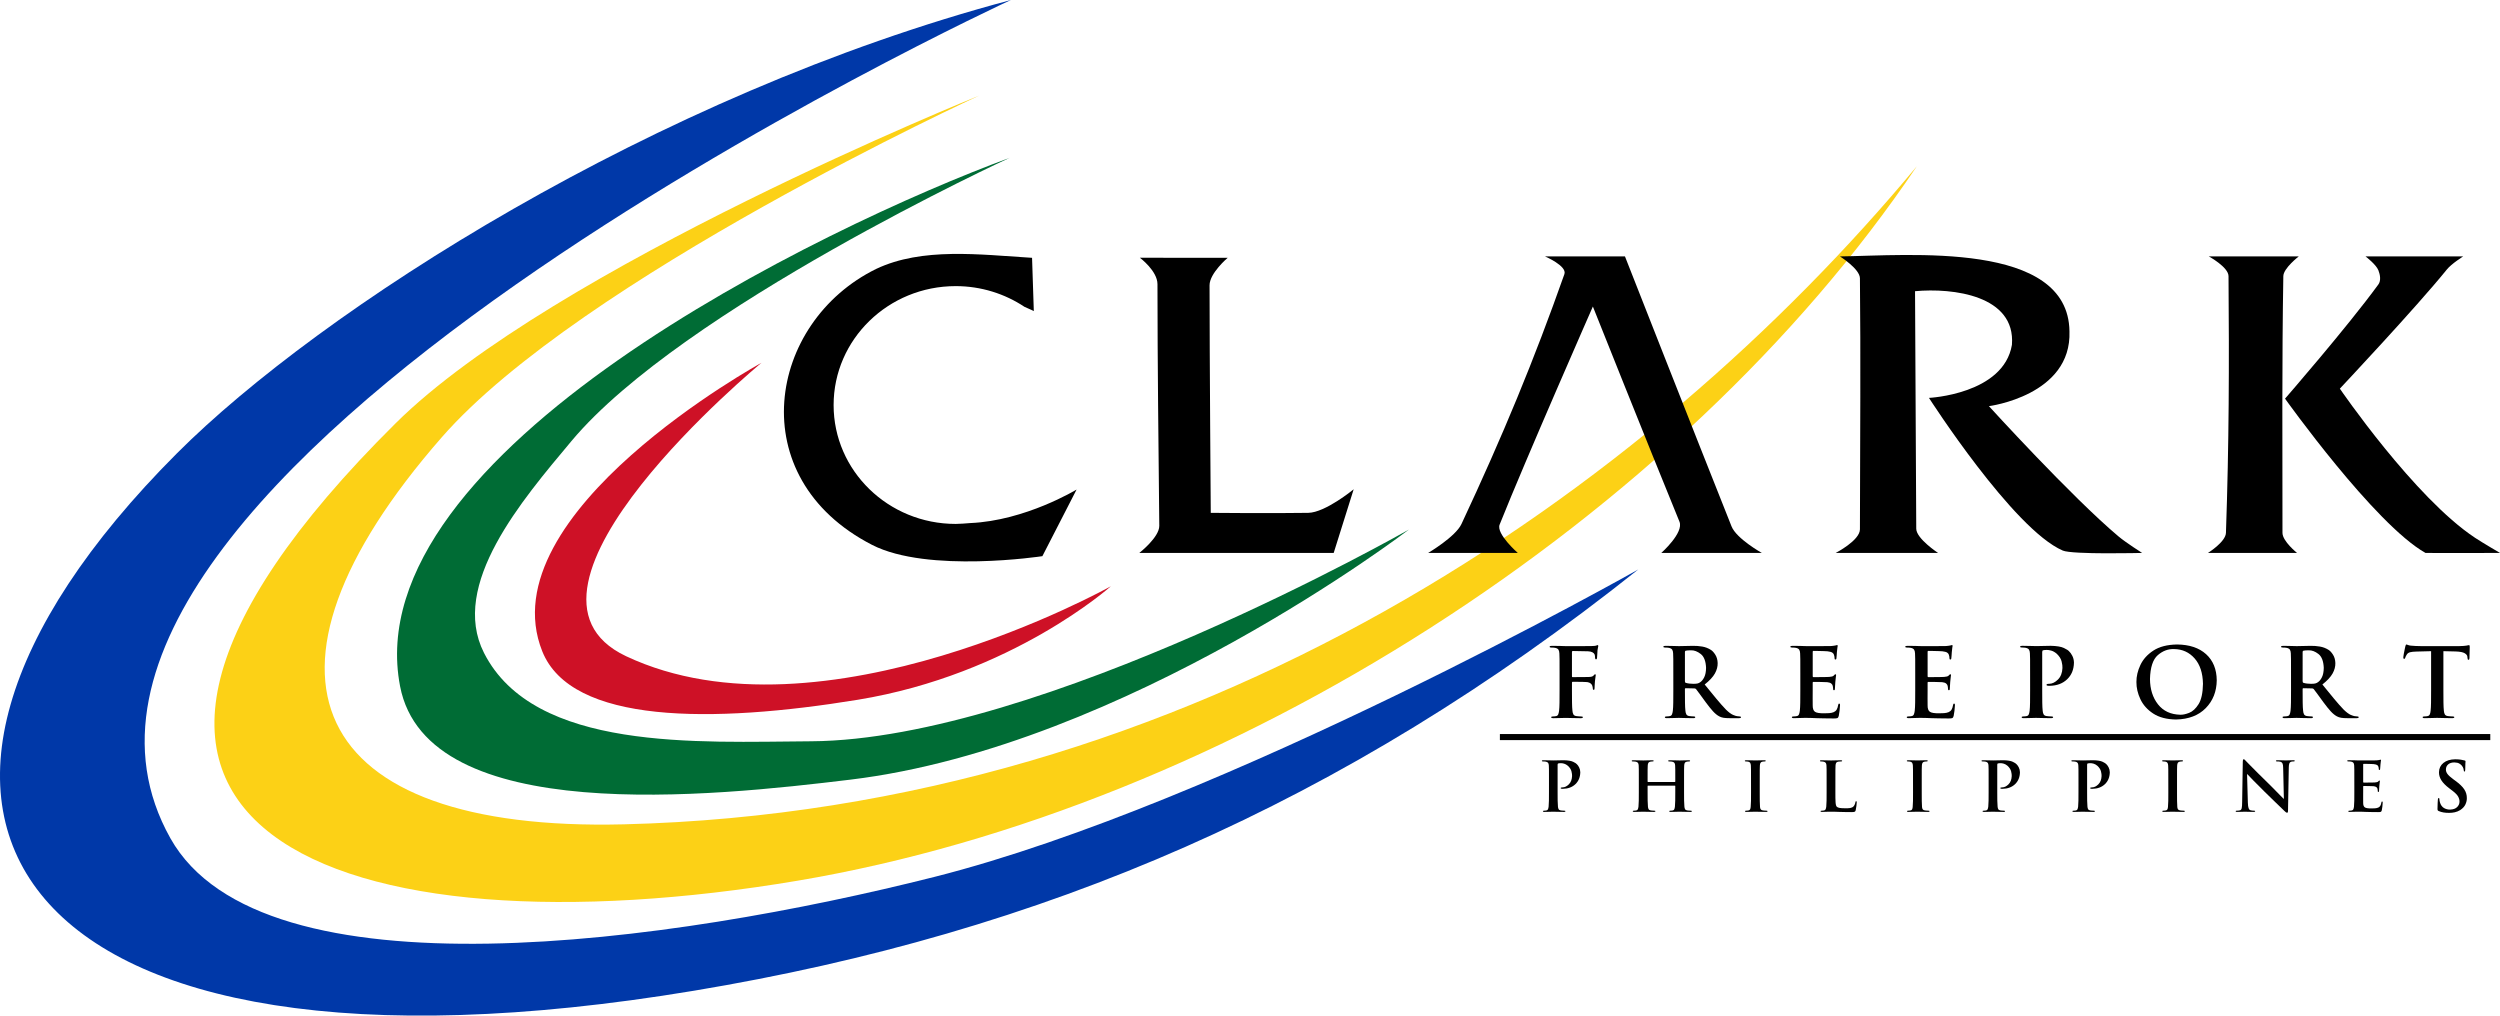 <?xml version="1.0" encoding="UTF-8" standalone="no"?>
<!-- Created with Inkscape (http://www.inkscape.org/) -->

<svg
   xmlns:dc="http://purl.org/dc/elements/1.1/"
   xmlns:cc="http://creativecommons.org/ns#"
   xmlns:rdf="http://www.w3.org/1999/02/22-rdf-syntax-ns#"
   xmlns:svg="http://www.w3.org/2000/svg"
   xmlns="http://www.w3.org/2000/svg"
   xmlns:sodipodi="http://sodipodi.sourceforge.net/DTD/sodipodi-0.dtd"
   xmlns:inkscape="http://www.inkscape.org/namespaces/inkscape"
   width="640"
   height="260"
   id="svg3137"
   version="1.1"
   inkscape:version="0.48.5 r10040"
   sodipodi:docname="Clark Freeport Zone Philippines.svg">
  <title
     id="title5152">Clark Freeport Zone Philippines</title>
  <defs
     id="defs3139" />
  <sodipodi:namedview
     id="base"
     pagecolor="#ffffff"
     bordercolor="#666666"
     borderopacity="1.0"
     inkscape:pageopacity="0.0"
     inkscape:pageshadow="2"
     inkscape:zoom="1.0247524"
     inkscape:cx="270.55277"
     inkscape:cy="89.717663"
     inkscape:document-units="px"
     inkscape:current-layer="layer1"
     showgrid="false"
     inkscape:snap-global="true"
     inkscape:snap-bbox="true"
     inkscape:bbox-paths="true"
     inkscape:bbox-nodes="true"
     inkscape:snap-bbox-edge-midpoints="true"
     inkscape:snap-bbox-midpoints="true"
     inkscape:object-paths="true"
     inkscape:snap-intersection-paths="true"
     inkscape:snap-smooth-nodes="true"
     inkscape:object-nodes="true"
     inkscape:snap-midpoints="true"
     inkscape:snap-object-midpoints="true"
     inkscape:snap-center="true"
     fit-margin-top="0"
     fit-margin-left="0"
     fit-margin-right="0"
     fit-margin-bottom="0"
     inkscape:window-width="1366"
     inkscape:window-height="705"
     inkscape:window-x="-8"
     inkscape:window-y="-8"
     inkscape:window-maximized="1" />
  <g
     inkscape:label="Layer 1"
     inkscape:groupmode="layer"
     id="layer1"
     transform="translate(-4.586,-74.883)">
    <path
       style="fill:#0038a8;fill-opacity:1;stroke:none"
       d="m 263.381,74.883 c 0,0 -266.6,122.975 -215.177,214.589 23.481,41.833 128.624,26.822 195.571,9.903 74.28,-18.772 180.214,-78.716 180.214,-78.716 C 348.131,281.035 271.345,313.684 182.217,328.512 7.171,357.633 -41.719,282.625 49.903,190.912 86.258,154.52 171.976,99.182 263.381,74.883 z"
       id="path4113"
       inkscape:connector-curvature="0"
       sodipodi:nodetypes="csscssc" />
    <path
       style="fill:#fcd116;fill-opacity:1;stroke:none"
       d="m 255.319,99.33 c 0,0 -102.138,46.899 -137.664,87.526 -53.326,60.982 -34.022,101.069 46.622,99.057 C 310.958,282.254 426.334,200.364 495.301,117.439 434.643,207.437 319.257,281.687 208.811,300.337 92.919,319.907 -0.008,288.222 105.874,183.234 146.16,143.287 255.319,99.33 255.319,99.33 z"
       id="path4883"
       inkscape:connector-curvature="0"
       sodipodi:nodetypes="csscssc" />
    <path
       style="fill:#006c35;fill-opacity:1;stroke:none"
       d="m 263.106,115.261 c 0,0 -83.896,38.653 -112.251,72.561 -12.628,15.101 -31.227,36.752 -22.363,54.207 12.839,25.281 54.779,22.801 83.75,22.622 58.626,-0.361 153.03,-54.207 153.03,-54.207 0,0 -72.429,55.474 -142.945,64.024 -35.443,4.298 -108.381,12.197 -115.321,-23.902 -11.512,-59.882 108.258,-117.668 156.1,-135.304 z"
       id="path4885"
       inkscape:connector-curvature="0"
       sodipodi:nodetypes="caascssc" />
    <path
       style="fill:#ce1126;fill-opacity:1;stroke:none"
       d="m 199.526,167.761 c 0,0 -70.569,58.217 -34.64,75.122 50.049,23.548 124.09,-17.927 124.09,-17.927 0,0 -25.259,22.603 -64.786,29.065 -37.361,6.108 -73.355,6.234 -80.79,-12.419 -14.107,-35.391 56.126,-73.841 56.126,-73.841 z"
       id="path4887"
       inkscape:connector-curvature="0"
       sodipodi:nodetypes="cscssc" />
    <path
       style="fill:#000000;fill-opacity:1;stroke:none"
       d="m 228.886,143.726 c -27.812,13.651 -34.561,53.414 -1.067,70.639 14.318,7.363 43.614,2.898 43.614,2.898 l 8.762,-17.058 c 0,0 -13.128,7.991 -27.241,8.584 -1.277,0.097 -2.606,0.216 -3.707,0.219 -17.267,0 -31.257,-13.618 -31.257,-30.426 0,-16.808 13.99,-30.453 31.257,-30.453 6.526,0 12.596,1.975 17.608,5.303 1.534,0.643 2.387,1.093 2.387,1.093 l -0.449,-13.641 c -13.376,-0.828 -28.134,-2.746 -39.907,2.843 z"
       id="path4889"
       inkscape:connector-curvature="0"
       sodipodi:nodetypes="csccccsscccc" />
    <path
       style="fill:#000000;fill-opacity:1;stroke:none"
       d="m 296.402,140.871 c 0,0 4.493,3.367 4.496,6.749 0.016,21.344 0.249,39.758 0.465,61.872 0.029,2.938 -5.116,6.942 -5.116,6.942 l 49.764,0 5.116,-16.298 c 0,0 -7.235,5.964 -11.627,6.036 -9.312,0.153 -24.959,0 -24.959,0 0,0 -0.303,-40.045 -0.31,-58.25 -9e-4,-3.107 4.651,-7.05 4.651,-7.05 z"
       id="path4891"
       inkscape:connector-curvature="0"
       sodipodi:nodetypes="csscccscscc" />
    <path
       style="fill:#000000;fill-opacity:1;stroke:none"
       d="m 393.138,216.433 c 0,0 -5.588,-4.9 -4.651,-7.244 6.729,-16.834 23.874,-55.835 23.874,-55.835 0,0 13.991,35.109 22.169,55.081 1.165,2.846 -4.651,7.998 -4.651,7.998 l 25.735,0 c 0,0 -6.494,-3.637 -7.752,-6.791 -9.251,-23.203 -27.285,-69.115 -27.285,-69.115 l -20.464,-1.7e-4 c 0,0 5.697,2.44 4.961,4.527 -7.758,21.981 -15.745,41.313 -26.355,63.984 -1.536,3.282 -8.526,7.395 -8.526,7.395 z"
       id="path4893"
       inkscape:connector-curvature="0"
       sodipodi:nodetypes="cscsccsccsscc" />
    <path
       style="fill:#000000;fill-opacity:1;stroke:none"
       d="m 475.613,140.527 c 17.609,-0.241 58.45,-4.027 58.755,19.165 0.599,16.457 -20.619,19.165 -20.619,19.165 0,0 21.142,23.239 33.176,33.35 1.878,1.578 6.046,4.226 6.046,4.226 0,0 -17.85,0.455 -20.309,-0.604 -12.711,-5.474 -34.261,-39.085 -34.261,-39.085 0,0 19.096,-0.913 21.239,-13.582 0.989,-12.671 -15.128,-14.621 -24.804,-13.733 0,0 0.219,38.69 0.31,60.815 0.011,2.526 5.581,6.187 5.581,6.187 l -26.2,0 c 0,0 6.195,-3.191 6.201,-6.037 0.053,-24.476 0.211,-44.126 0,-64.286 -0.025,-2.383 -5.116,-5.583 -5.116,-5.583 z"
       id="path4895"
       inkscape:connector-curvature="0"
       sodipodi:nodetypes="cccacscccsccssc" />
    <path
       style="fill:#000000;fill-opacity:1;stroke:none"
       d="m 570.044,140.527 c 0,0 5.024,2.725 5.043,5.039 0.182,22.632 0.134,42.833 -0.658,65.731 -0.08,2.321 -4.604,5.136 -4.604,5.136 l 22.801,0 c 0,0 -3.726,-2.985 -3.727,-5.136 -0.009,-21.592 -0.147,-44.041 0.219,-65.731 0.034,-2.022 3.946,-5.039 3.946,-5.039 z"
       id="path4897"
       inkscape:connector-curvature="0"
       sodipodi:nodetypes="cssccsscc" />
    <path
       style="fill:#000000;fill-opacity:1;stroke:none"
       d="m 610.165,140.527 24.993,0 c 0,0 -2.984,1.867 -4.166,3.331 -7.862,9.743 -27.405,30.518 -27.405,30.518 0,0 19.129,27.968 34.64,38.201 1.975,1.303 6.358,3.855 6.358,3.855 0,0 -16.197,0.06 -19.074,0 -13.038,-7.344 -35.956,-39.496 -35.956,-39.496 0,0 15.951,-18.334 23.897,-29.238 0.719,-0.986 0.446,-2.499 0,-3.628 -0.587,-1.486 -3.289,-3.545 -3.289,-3.545 z"
       id="path4899"
       inkscape:connector-curvature="0"
       sodipodi:nodetypes="ccscscccsac" />
    <g
       style="font-size:100px;font-style:normal;font-variant:normal;font-weight:bold;font-stretch:normal;text-align:center;line-height:0%;letter-spacing:15px;word-spacing:0px;writing-mode:lr-tb;text-anchor:middle;fill:#000000;fill-opacity:1;stroke:none;font-family:Trajan Pro;-inkscape-font-specification:Trajan Pro Bold"
       id="text4901"
       transform="matrix(0.899,0,0,0.875,-20.553,50.821)">
      <path
         d="m 475.597,227.227 c -5.9e-4,-0.096 0.015,-0.163 0.045,-0.2 0.031,-0.037 0.081,-0.054 0.15,-0.052 0.188,-5.1e-4 0.565,5.2e-4 1.13,0.003 0.566,0.003 1.143,0.01 1.734,0.022 0.59,0.012 1.017,0.032 1.28,0.059 0.43,0.067 0.759,0.2 0.987,0.399 0.227,0.2 0.374,0.403 0.441,0.609 0.056,0.171 0.098,0.333 0.126,0.486 0.028,0.153 0.042,0.281 0.042,0.382 -0.001,0.102 0.015,0.192 0.049,0.27 0.034,0.078 0.092,0.118 0.175,0.122 0.134,-0.006 0.216,-0.064 0.245,-0.172 0.029,-0.108 0.041,-0.228 0.035,-0.36 0.001,-0.136 0.013,-0.431 0.035,-0.885 0.022,-0.454 0.048,-0.841 0.077,-1.158 0.046,-0.442 0.094,-0.818 0.143,-1.13 0.05,-0.312 0.076,-0.514 0.081,-0.605 -10e-6,-0.168 -0.056,-0.252 -0.168,-0.252 -0.08,0.001 -0.144,0.027 -0.193,0.077 -0.048,0.05 -0.106,0.118 -0.172,0.203 -0.139,0.179 -0.309,0.305 -0.507,0.378 -0.199,0.073 -0.431,0.116 -0.696,0.126 -0.194,0.013 -0.394,0.022 -0.599,0.025 -0.205,0.003 -0.425,0.004 -0.661,0.004 l -3.584,0.028 c -0.082,1e-5 -0.135,-0.021 -0.161,-0.063 -0.026,-0.042 -0.037,-0.105 -0.035,-0.189 l 0,-7 c -10e-6,-0.151 0.021,-0.255 0.063,-0.311 0.042,-0.057 0.105,-0.083 0.189,-0.081 l 4.312,0.084 c 0.53,0.023 0.947,0.117 1.249,0.283 0.303,0.166 0.502,0.352 0.598,0.556 0.081,0.202 0.129,0.4 0.147,0.595 0.018,0.195 0.025,0.351 0.021,0.469 0.012,0.153 0.037,0.267 0.077,0.339 0.04,0.073 0.107,0.109 0.203,0.108 0.096,-0.002 0.163,-0.04 0.203,-0.112 0.04,-0.072 0.065,-0.166 0.077,-0.28 0.029,-0.224 0.055,-0.609 0.081,-1.155 0.025,-0.546 0.045,-0.917 0.059,-1.113 0.046,-0.359 0.094,-0.635 0.143,-0.829 0.05,-0.194 0.076,-0.338 0.081,-0.43 -10e-4,-0.072 -0.02,-0.131 -0.056,-0.178 -0.036,-0.047 -0.083,-0.072 -0.14,-0.073 -0.069,0.004 -0.141,0.025 -0.213,0.063 -0.073,0.038 -0.151,0.073 -0.234,0.105 -0.137,0.04 -0.297,0.065 -0.479,0.077 -0.183,0.012 -0.405,0.023 -0.668,0.035 -0.274,0.009 -0.93,0.016 -1.966,0.02 -1.037,0.004 -2.096,0.006 -3.18,0.007 -1.083,8.9e-4 -1.832,0.001 -2.246,0.001 -0.2,-5.6e-4 -0.452,-0.006 -0.756,-0.018 -0.304,-0.011 -0.64,-0.024 -1.008,-0.038 -0.367,-0.001 -0.746,-0.006 -1.134,-0.014 -0.389,-0.008 -0.766,-0.013 -1.134,-0.014 -0.211,-0.002 -0.37,0.016 -0.479,0.056 -0.109,0.04 -0.164,0.114 -0.165,0.224 0.002,0.083 0.047,0.141 0.133,0.175 0.086,0.034 0.201,0.05 0.343,0.049 0.203,3e-5 0.406,0.007 0.609,0.021 0.203,0.014 0.364,0.035 0.483,0.063 0.451,0.093 0.76,0.264 0.927,0.514 0.167,0.25 0.26,0.611 0.277,1.081 0.027,0.373 0.043,0.943 0.049,1.708 0.006,0.765 0.008,2.175 0.007,4.228 l 0,4.928 c 0.003,1.351 -0.003,2.534 -0.018,3.549 -0.015,1.015 -0.055,1.82 -0.122,2.415 -0.048,0.412 -0.127,0.757 -0.238,1.032 -0.111,0.276 -0.302,0.445 -0.574,0.507 -0.126,0.029 -0.273,0.055 -0.441,0.077 -0.168,0.022 -0.357,0.034 -0.567,0.035 -0.152,5.9e-4 -0.261,0.02 -0.325,0.059 -0.065,0.039 -0.096,0.094 -0.095,0.165 0,0.11 0.049,0.184 0.147,0.224 0.098,0.04 0.245,0.058 0.441,0.056 0.568,-0.004 1.203,-0.018 1.904,-0.042 0.701,-0.025 1.252,-0.038 1.652,-0.042 0.386,0.004 0.965,0.018 1.739,0.042 0.774,0.025 1.613,0.038 2.516,0.042 0.415,0.005 0.621,-0.089 0.616,-0.28 0.003,-0.071 -0.031,-0.125 -0.102,-0.165 -0.071,-0.039 -0.195,-0.059 -0.374,-0.059 -0.205,-0.001 -0.439,-0.013 -0.7,-0.035 -0.261,-0.022 -0.495,-0.048 -0.7,-0.077 -0.408,-0.062 -0.684,-0.232 -0.829,-0.507 -0.145,-0.276 -0.233,-0.62 -0.263,-1.032 -0.067,-0.595 -0.108,-1.4 -0.122,-2.415 -0.015,-1.015 -0.02,-2.198 -0.018,-3.549 z"
         style="font-size:28px;line-height:0%;fill:#000000;font-family:Trajan Pro;-inkscape-font-specification:Trajan Pro Bold"
         id="path5130"
         inkscape:connector-curvature="0" />
      <path
         d="m 504.46,229.495 c 0.003,1.302 -0.003,2.471 -0.018,3.507 -0.015,1.036 -0.055,1.855 -0.122,2.457 -0.048,0.412 -0.127,0.757 -0.238,1.032 -0.111,0.276 -0.302,0.445 -0.574,0.507 -0.126,0.029 -0.273,0.055 -0.441,0.077 -0.168,0.022 -0.357,0.034 -0.567,0.035 -0.166,5.9e-4 -0.282,0.02 -0.35,0.059 -0.068,0.039 -0.1,0.094 -0.098,0.165 0.005,0.191 0.191,0.285 0.56,0.28 0.599,-0.004 1.242,-0.018 1.928,-0.042 0.687,-0.025 1.182,-0.038 1.487,-0.042 0.254,0.004 0.789,0.018 1.606,0.042 0.817,0.025 1.654,0.038 2.509,0.042 0.369,0.005 0.555,-0.089 0.56,-0.28 -1e-5,-0.145 -0.112,-0.219 -0.336,-0.224 -0.178,-0.001 -0.396,-0.013 -0.654,-0.035 -0.258,-0.022 -0.498,-0.048 -0.717,-0.077 -0.408,-0.062 -0.684,-0.232 -0.829,-0.507 -0.145,-0.276 -0.233,-0.62 -0.262,-1.032 -0.067,-0.601 -0.108,-1.422 -0.122,-2.46 -0.015,-1.039 -0.02,-2.216 -0.018,-3.531 l 0,-0.392 c 5.7e-4,-0.083 0.02,-0.141 0.059,-0.175 0.039,-0.034 0.094,-0.05 0.165,-0.049 l 2.436,0.056 c 0.098,-0.002 0.189,0.009 0.273,0.035 0.084,0.026 0.161,0.079 0.231,0.161 0.205,0.248 0.572,0.752 1.102,1.512 0.53,0.759 1.087,1.543 1.669,2.352 0.771,1.074 1.455,1.949 2.054,2.625 0.599,0.675 1.193,1.172 1.781,1.491 0.345,0.194 0.74,0.331 1.183,0.413 0.443,0.082 1.048,0.121 1.813,0.119 l 2.66,0 c 0.169,0.002 0.3,-0.016 0.392,-0.056 0.092,-0.04 0.139,-0.114 0.14,-0.224 -2e-5,-0.145 -0.112,-0.219 -0.336,-0.224 -0.219,1e-5 -0.481,-0.028 -0.784,-0.084 -0.216,-0.015 -0.596,-0.139 -1.137,-0.374 -0.542,-0.235 -1.208,-0.745 -1.998,-1.529 -0.82,-0.87 -1.728,-1.923 -2.723,-3.157 -0.995,-1.234 -2.113,-2.637 -3.353,-4.207 1.391,-1.136 2.361,-2.21 2.908,-3.22 0.548,-1.01 0.81,-2.028 0.787,-3.052 -0.03,-0.947 -0.25,-1.755 -0.658,-2.422 -0.408,-0.667 -0.824,-1.139 -1.246,-1.414 -0.766,-0.503 -1.593,-0.834 -2.481,-0.99 -0.888,-0.157 -1.779,-0.228 -2.67,-0.213 -0.485,0.003 -1.132,0.018 -1.942,0.042 -0.81,0.025 -1.479,0.038 -2.005,0.042 -0.324,-0.003 -0.852,-0.018 -1.582,-0.042 -0.73,-0.025 -1.482,-0.038 -2.254,-0.042 -0.209,-0.002 -0.365,0.016 -0.466,0.052 -0.101,0.037 -0.151,0.103 -0.15,0.2 5.8e-4,0.096 0.041,0.163 0.122,0.199 0.081,0.037 0.199,0.054 0.353,0.052 0.203,3e-5 0.406,0.007 0.609,0.021 0.203,0.014 0.364,0.035 0.483,0.063 0.451,0.093 0.76,0.264 0.927,0.514 0.167,0.25 0.26,0.611 0.276,1.081 0.027,0.373 0.043,0.943 0.049,1.708 0.006,0.765 0.008,2.175 0.007,4.228 z m 3.304,-11.228 c -0.002,-0.111 0.016,-0.197 0.052,-0.259 0.037,-0.062 0.103,-0.106 0.2,-0.133 0.285,-0.079 0.779,-0.117 1.484,-0.112 0.901,-0.035 1.822,0.322 2.761,1.071 0.94,0.749 1.447,2.1 1.522,4.053 -0.016,1.141 -0.187,2.051 -0.511,2.73 -0.324,0.679 -0.705,1.169 -1.141,1.47 -0.233,0.179 -0.488,0.304 -0.763,0.374 -0.275,0.071 -0.684,0.104 -1.225,0.102 -0.358,5.9e-4 -0.727,-0.022 -1.106,-0.067 -0.379,-0.045 -0.72,-0.116 -1.022,-0.213 -0.096,-0.038 -0.163,-0.095 -0.2,-0.168 -0.037,-0.073 -0.054,-0.185 -0.052,-0.336 z"
         style="font-size:28px;line-height:0%;fill:#000000;font-family:Trajan Pro;-inkscape-font-specification:Trajan Pro Bold"
         id="path5132"
         inkscape:connector-curvature="0" />
      <path
         d="m 540.624,229.495 c 0.003,1.302 -0.003,2.471 -0.018,3.507 -0.015,1.036 -0.055,1.855 -0.122,2.457 -0.048,0.412 -0.127,0.757 -0.238,1.032 -0.111,0.276 -0.302,0.445 -0.574,0.507 -0.126,0.029 -0.273,0.055 -0.441,0.077 -0.168,0.022 -0.357,0.034 -0.567,0.035 -0.166,5.9e-4 -0.282,0.02 -0.35,0.059 -0.068,0.039 -0.1,0.094 -0.098,0.165 0.005,0.191 0.191,0.285 0.56,0.28 0.285,-0.002 0.597,-0.012 0.934,-0.028 0.338,-0.016 0.67,-0.026 0.997,-0.028 0.341,-0.013 0.653,-0.022 0.934,-0.025 0.282,-0.003 0.502,-0.004 0.661,-0.004 0.414,0 0.853,0.007 1.319,0.021 0.466,0.014 0.997,0.035 1.592,0.063 0.597,0.016 1.293,0.033 2.086,0.052 0.793,0.019 1.713,0.03 2.758,0.032 0.516,0.015 0.877,-0.015 1.081,-0.091 0.205,-0.076 0.348,-0.288 0.43,-0.637 0.076,-0.334 0.155,-0.842 0.234,-1.522 0.08,-0.681 0.123,-1.209 0.13,-1.585 0.005,-0.143 -0.005,-0.263 -0.028,-0.357 -0.023,-0.095 -0.089,-0.143 -0.196,-0.147 -0.095,-0.002 -0.164,0.03 -0.206,0.095 -0.043,0.065 -0.076,0.173 -0.101,0.326 -0.093,0.568 -0.236,1.014 -0.43,1.34 -0.194,0.326 -0.471,0.57 -0.829,0.731 -0.383,0.161 -0.821,0.259 -1.316,0.294 -0.495,0.035 -0.933,0.049 -1.316,0.042 -1.386,0.023 -2.296,-0.128 -2.73,-0.452 -0.434,-0.324 -0.644,-0.957 -0.63,-1.9 -0.012,-0.477 -0.016,-1.182 -0.011,-2.117 0.005,-0.935 0.009,-1.676 0.011,-2.222 l 0,-2.212 c -0.002,-0.085 0.009,-0.153 0.032,-0.203 0.023,-0.05 0.068,-0.076 0.137,-0.077 0.426,1e-5 1.107,0.007 2.04,0.021 0.934,0.014 1.579,0.035 1.935,0.063 0.51,0.059 0.883,0.186 1.12,0.378 0.237,0.193 0.386,0.43 0.448,0.714 0.04,0.184 0.065,0.362 0.077,0.535 0.012,0.173 0.023,0.331 0.035,0.472 -0.002,0.072 0.016,0.131 0.052,0.178 0.037,0.047 0.103,0.072 0.2,0.073 0.121,-0.008 0.194,-0.069 0.221,-0.182 0.026,-0.113 0.037,-0.23 0.032,-0.35 0.003,-0.129 0.018,-0.396 0.045,-0.801 0.027,-0.405 0.05,-0.764 0.067,-1.074 0.058,-0.699 0.11,-1.198 0.154,-1.494 0.044,-0.297 0.068,-0.48 0.07,-0.549 -10e-4,-0.083 -0.02,-0.141 -0.056,-0.175 -0.036,-0.034 -0.083,-0.05 -0.14,-0.049 -0.068,0.001 -0.135,0.034 -0.203,0.098 -0.068,0.064 -0.149,0.153 -0.245,0.266 -0.124,0.137 -0.296,0.235 -0.514,0.294 -0.219,0.059 -0.495,0.102 -0.829,0.126 -0.247,0.018 -0.684,0.032 -1.311,0.039 -0.627,0.008 -1.253,0.013 -1.877,0.015 -0.624,0.002 -1.055,0.002 -1.292,0.002 -0.082,-5.7e-4 -0.135,-0.027 -0.161,-0.081 -0.026,-0.053 -0.037,-0.129 -0.035,-0.227 l 0,-7.084 c -0.005,-0.191 0.061,-0.285 0.196,-0.28 0.217,3.7e-4 0.608,0.006 1.174,0.017 0.566,0.011 1.127,0.025 1.684,0.042 0.557,0.017 0.929,0.035 1.118,0.054 0.678,0.084 1.142,0.21 1.389,0.378 0.248,0.168 0.41,0.378 0.486,0.63 0.068,0.177 0.114,0.362 0.137,0.556 0.023,0.194 0.033,0.345 0.032,0.451 -0.002,0.127 0.016,0.223 0.052,0.29 0.037,0.067 0.103,0.101 0.2,0.102 0.096,-0.004 0.163,-0.038 0.203,-0.102 0.04,-0.064 0.065,-0.132 0.077,-0.206 0.029,-0.206 0.055,-0.521 0.081,-0.945 0.025,-0.423 0.045,-0.724 0.059,-0.903 0.046,-0.627 0.094,-1.067 0.143,-1.319 0.05,-0.253 0.076,-0.419 0.081,-0.5 0.002,-0.072 -0.009,-0.131 -0.032,-0.178 -0.023,-0.047 -0.068,-0.072 -0.137,-0.073 -0.071,0.003 -0.146,0.018 -0.224,0.045 -0.078,0.027 -0.153,0.05 -0.224,0.067 -0.115,0.028 -0.277,0.056 -0.486,0.084 -0.209,0.028 -0.449,0.056 -0.717,0.084 -0.237,0.009 -0.855,0.016 -1.852,0.02 -0.997,0.004 -2.015,0.006 -3.053,0.007 -1.038,8.9e-4 -1.736,0.001 -2.095,0.001 -0.2,-5.6e-4 -0.452,-0.006 -0.756,-0.018 -0.304,-0.011 -0.64,-0.024 -1.008,-0.038 -0.353,-0.001 -0.724,-0.006 -1.113,-0.014 -0.389,-0.008 -0.773,-0.013 -1.155,-0.014 -0.209,-0.002 -0.365,0.016 -0.465,0.052 -0.101,0.037 -0.151,0.103 -0.15,0.2 5.8e-4,0.096 0.041,0.163 0.122,0.199 0.081,0.037 0.199,0.054 0.353,0.052 0.203,3e-5 0.406,0.007 0.609,0.021 0.203,0.014 0.364,0.035 0.483,0.063 0.451,0.093 0.76,0.264 0.927,0.514 0.167,0.25 0.26,0.611 0.277,1.081 0.027,0.373 0.043,0.943 0.049,1.708 0.006,0.765 0.008,2.175 0.007,4.228 z"
         style="font-size:28px;line-height:0%;fill:#000000;font-family:Trajan Pro;-inkscape-font-specification:Trajan Pro Bold"
         id="path5134"
         inkscape:connector-curvature="0" />
      <path
         d="m 573.343,229.495 c 0.003,1.302 -0.003,2.471 -0.018,3.507 -0.015,1.036 -0.055,1.855 -0.122,2.457 -0.048,0.412 -0.127,0.757 -0.238,1.032 -0.111,0.276 -0.302,0.445 -0.574,0.507 -0.126,0.029 -0.273,0.055 -0.441,0.077 -0.168,0.022 -0.357,0.034 -0.567,0.035 -0.166,5.9e-4 -0.282,0.02 -0.35,0.059 -0.068,0.039 -0.1,0.094 -0.098,0.165 0.005,0.191 0.191,0.285 0.56,0.28 0.285,-0.002 0.597,-0.012 0.934,-0.028 0.338,-0.016 0.67,-0.026 0.997,-0.028 0.341,-0.013 0.653,-0.022 0.934,-0.025 0.282,-0.003 0.502,-0.004 0.661,-0.004 0.414,0 0.853,0.007 1.319,0.021 0.466,0.014 0.997,0.035 1.592,0.063 0.597,0.016 1.293,0.033 2.086,0.052 0.793,0.019 1.713,0.03 2.758,0.032 0.516,0.015 0.877,-0.015 1.081,-0.091 0.205,-0.076 0.348,-0.288 0.43,-0.637 0.076,-0.334 0.155,-0.842 0.234,-1.522 0.08,-0.681 0.123,-1.209 0.13,-1.585 0.005,-0.143 -0.005,-0.263 -0.028,-0.357 -0.023,-0.095 -0.089,-0.143 -0.196,-0.147 -0.095,-0.002 -0.164,0.03 -0.206,0.095 -0.043,0.065 -0.076,0.173 -0.101,0.326 -0.093,0.568 -0.236,1.014 -0.43,1.34 -0.194,0.326 -0.471,0.57 -0.829,0.731 -0.383,0.161 -0.821,0.259 -1.316,0.294 -0.495,0.035 -0.933,0.049 -1.316,0.042 -1.386,0.023 -2.296,-0.128 -2.73,-0.452 -0.434,-0.324 -0.644,-0.957 -0.63,-1.9 -0.012,-0.477 -0.016,-1.182 -0.011,-2.117 0.005,-0.935 0.009,-1.676 0.011,-2.222 l 0,-2.212 c -0.002,-0.085 0.009,-0.153 0.032,-0.203 0.023,-0.05 0.068,-0.076 0.137,-0.077 0.426,1e-5 1.107,0.007 2.04,0.021 0.934,0.014 1.579,0.035 1.935,0.063 0.51,0.059 0.883,0.186 1.12,0.378 0.237,0.193 0.386,0.43 0.448,0.714 0.04,0.184 0.065,0.362 0.077,0.535 0.012,0.173 0.023,0.331 0.035,0.472 -0.002,0.072 0.016,0.131 0.052,0.178 0.037,0.047 0.103,0.072 0.2,0.073 0.121,-0.008 0.194,-0.069 0.221,-0.182 0.026,-0.113 0.037,-0.23 0.032,-0.35 0.003,-0.129 0.018,-0.396 0.045,-0.801 0.027,-0.405 0.05,-0.764 0.067,-1.074 0.058,-0.699 0.11,-1.198 0.154,-1.494 0.044,-0.297 0.068,-0.48 0.07,-0.549 -10e-4,-0.083 -0.02,-0.141 -0.056,-0.175 -0.036,-0.034 -0.083,-0.05 -0.14,-0.049 -0.068,0.001 -0.135,0.034 -0.203,0.098 -0.068,0.064 -0.149,0.153 -0.245,0.266 -0.124,0.137 -0.296,0.235 -0.514,0.294 -0.219,0.059 -0.495,0.102 -0.829,0.126 -0.247,0.018 -0.684,0.032 -1.311,0.039 -0.627,0.008 -1.253,0.013 -1.877,0.015 -0.624,0.002 -1.055,0.002 -1.292,0.002 -0.082,-5.7e-4 -0.135,-0.027 -0.161,-0.081 -0.026,-0.053 -0.037,-0.129 -0.035,-0.227 l 0,-7.084 c -0.005,-0.191 0.061,-0.285 0.196,-0.28 0.217,3.7e-4 0.608,0.006 1.174,0.017 0.566,0.011 1.127,0.025 1.684,0.042 0.557,0.017 0.929,0.035 1.118,0.054 0.678,0.084 1.142,0.21 1.389,0.378 0.248,0.168 0.41,0.378 0.486,0.63 0.068,0.177 0.114,0.362 0.137,0.556 0.023,0.194 0.033,0.345 0.032,0.451 -0.002,0.127 0.016,0.223 0.052,0.29 0.037,0.067 0.103,0.101 0.2,0.102 0.096,-0.004 0.163,-0.038 0.203,-0.102 0.04,-0.064 0.065,-0.132 0.077,-0.206 0.029,-0.206 0.055,-0.521 0.081,-0.945 0.025,-0.423 0.045,-0.724 0.059,-0.903 0.046,-0.627 0.094,-1.067 0.143,-1.319 0.05,-0.253 0.076,-0.419 0.081,-0.5 0.002,-0.072 -0.009,-0.131 -0.032,-0.178 -0.023,-0.047 -0.068,-0.072 -0.137,-0.073 -0.071,0.003 -0.146,0.018 -0.224,0.045 -0.078,0.027 -0.153,0.05 -0.224,0.067 -0.115,0.028 -0.277,0.056 -0.486,0.084 -0.209,0.028 -0.449,0.056 -0.717,0.084 -0.237,0.009 -0.855,0.016 -1.852,0.02 -0.997,0.004 -2.015,0.006 -3.053,0.007 -1.038,8.9e-4 -1.736,0.001 -2.095,0.001 -0.2,-5.6e-4 -0.452,-0.006 -0.756,-0.018 -0.304,-0.011 -0.64,-0.024 -1.008,-0.038 -0.353,-0.001 -0.724,-0.006 -1.113,-0.014 -0.389,-0.008 -0.773,-0.013 -1.155,-0.014 -0.209,-0.002 -0.365,0.016 -0.465,0.052 -0.101,0.037 -0.151,0.103 -0.15,0.2 5.8e-4,0.096 0.041,0.163 0.122,0.199 0.081,0.037 0.199,0.054 0.353,0.052 0.203,3e-5 0.406,0.007 0.609,0.021 0.203,0.014 0.364,0.035 0.483,0.063 0.451,0.093 0.76,0.264 0.927,0.514 0.167,0.25 0.26,0.611 0.277,1.081 0.027,0.373 0.043,0.943 0.049,1.708 0.006,0.765 0.008,2.175 0.007,4.228 z"
         style="font-size:28px;line-height:0%;fill:#000000;font-family:Trajan Pro;-inkscape-font-specification:Trajan Pro Bold"
         id="path5136"
         inkscape:connector-curvature="0" />
      <path
         d="m 606.061,229.495 c 0.003,1.302 -0.003,2.471 -0.018,3.507 -0.015,1.036 -0.055,1.855 -0.122,2.457 -0.048,0.412 -0.127,0.757 -0.238,1.032 -0.111,0.276 -0.302,0.445 -0.574,0.507 -0.126,0.029 -0.273,0.055 -0.441,0.077 -0.168,0.022 -0.357,0.034 -0.567,0.035 -0.166,5.9e-4 -0.282,0.02 -0.35,0.059 -0.068,0.039 -0.1,0.094 -0.098,0.165 0.005,0.191 0.191,0.285 0.56,0.28 0.597,-0.004 1.244,-0.018 1.942,-0.042 0.698,-0.025 1.227,-0.038 1.585,-0.042 0.384,0.004 0.967,0.018 1.75,0.042 0.783,0.025 1.646,0.038 2.59,0.042 0.157,5.8e-4 0.284,-0.022 0.381,-0.067 0.097,-0.045 0.148,-0.116 0.15,-0.213 0.005,-0.145 -0.145,-0.219 -0.448,-0.224 -0.219,-0.001 -0.46,-0.013 -0.725,-0.035 -0.264,-0.022 -0.499,-0.048 -0.703,-0.077 -0.408,-0.063 -0.684,-0.231 -0.829,-0.504 -0.145,-0.273 -0.233,-0.609 -0.262,-1.008 -0.067,-0.615 -0.108,-1.443 -0.122,-2.481 -0.015,-1.039 -0.02,-2.209 -0.018,-3.51 l 0,-11.2 c 0.005,-0.303 0.079,-0.481 0.224,-0.532 0.129,-0.041 0.29,-0.071 0.483,-0.087 0.192,-0.017 0.395,-0.025 0.609,-0.025 0.335,-0.012 0.757,0.054 1.263,0.199 0.507,0.145 1.019,0.443 1.536,0.892 0.755,0.73 1.226,1.489 1.414,2.278 0.188,0.789 0.267,1.43 0.238,1.921 -0.058,1.442 -0.488,2.569 -1.288,3.381 -0.8,0.812 -1.622,1.225 -2.464,1.239 -0.29,-0.001 -0.494,0.022 -0.612,0.07 -0.118,0.048 -0.176,0.127 -0.172,0.238 0.005,0.095 0.044,0.158 0.116,0.189 0.072,0.032 0.145,0.052 0.221,0.063 0.077,0.013 0.175,0.022 0.294,0.025 0.119,0.003 0.217,0.004 0.294,0.004 2.026,-0.034 3.671,-0.666 4.935,-1.897 1.263,-1.231 1.914,-2.857 1.953,-4.879 -0.02,-0.751 -0.176,-1.419 -0.469,-2.002 -0.293,-0.583 -0.603,-1.027 -0.931,-1.33 -0.194,-0.25 -0.681,-0.569 -1.459,-0.955 -0.779,-0.387 -2.028,-0.6 -3.748,-0.64 -0.661,0.003 -1.355,0.018 -2.082,0.042 -0.727,0.025 -1.387,0.038 -1.977,0.042 -0.418,-0.003 -1.003,-0.018 -1.753,-0.042 -0.751,-0.025 -1.51,-0.038 -2.278,-0.042 -0.209,-0.002 -0.365,0.016 -0.466,0.052 -0.101,0.037 -0.151,0.103 -0.15,0.2 5.8e-4,0.096 0.041,0.163 0.122,0.199 0.081,0.037 0.199,0.054 0.353,0.052 0.203,3e-5 0.406,0.007 0.609,0.021 0.203,0.014 0.364,0.035 0.483,0.063 0.451,0.093 0.76,0.264 0.927,0.514 0.167,0.25 0.26,0.611 0.277,1.081 0.027,0.373 0.043,0.943 0.049,1.708 0.006,0.765 0.008,2.175 0.007,4.228 z"
         style="font-size:28px;line-height:0%;fill:#000000;font-family:Trajan Pro;-inkscape-font-specification:Trajan Pro Bold"
         id="path5138"
         inkscape:connector-curvature="0" />
      <path
         d="m 647.614,238.007 c 3.594,-0.078 6.415,-1.189 8.463,-3.335 2.047,-2.146 3.09,-4.861 3.129,-8.144 -0.036,-3.242 -1.049,-5.788 -3.041,-7.64 -1.992,-1.852 -4.749,-2.796 -8.27,-2.831 -2.787,0.047 -5.031,0.641 -6.731,1.782 -1.7,1.141 -2.934,2.548 -3.701,4.221 -0.767,1.673 -1.144,3.331 -1.131,4.974 -0.01,1.696 0.37,3.378 1.14,5.048 0.769,1.67 1.985,3.064 3.647,4.183 1.662,1.119 3.828,1.701 6.497,1.744 z m 1.176,-1.4 c -2.71,-0.071 -4.815,-1.084 -6.314,-3.038 -1.499,-1.954 -2.26,-4.423 -2.282,-7.406 0.086,-3.415 0.831,-5.747 2.236,-6.996 1.405,-1.249 2.956,-1.838 4.651,-1.767 2.351,0.032 4.292,0.942 5.824,2.73 1.532,1.788 2.325,4.266 2.38,7.434 -0.044,2.659 -0.46,4.639 -1.249,5.941 -0.789,1.302 -1.686,2.154 -2.692,2.556 -1.006,0.403 -1.858,0.585 -2.555,0.547 z"
         style="font-size:28px;line-height:0%;fill:#000000;font-family:Trajan Pro;-inkscape-font-specification:Trajan Pro Bold"
         id="path5140"
         inkscape:connector-curvature="0" />
      <path
         d="m 680.358,229.495 c 0.003,1.302 -0.003,2.471 -0.018,3.507 -0.015,1.036 -0.055,1.855 -0.122,2.457 -0.048,0.412 -0.127,0.757 -0.238,1.032 -0.111,0.276 -0.302,0.445 -0.574,0.507 -0.126,0.029 -0.273,0.055 -0.441,0.077 -0.168,0.022 -0.357,0.034 -0.567,0.035 -0.166,5.9e-4 -0.282,0.02 -0.35,0.059 -0.068,0.039 -0.1,0.094 -0.098,0.165 0.005,0.191 0.191,0.285 0.56,0.28 0.599,-0.004 1.242,-0.018 1.928,-0.042 0.687,-0.025 1.182,-0.038 1.487,-0.042 0.254,0.004 0.789,0.018 1.606,0.042 0.817,0.025 1.654,0.038 2.509,0.042 0.369,0.005 0.555,-0.089 0.56,-0.28 -10e-6,-0.145 -0.112,-0.219 -0.336,-0.224 -0.178,-0.001 -0.396,-0.013 -0.654,-0.035 -0.258,-0.022 -0.498,-0.048 -0.717,-0.077 -0.408,-0.062 -0.684,-0.232 -0.829,-0.507 -0.145,-0.276 -0.233,-0.62 -0.263,-1.032 -0.067,-0.601 -0.108,-1.422 -0.122,-2.46 -0.015,-1.039 -0.02,-2.216 -0.018,-3.531 l 0,-0.392 c 5.7e-4,-0.083 0.02,-0.141 0.059,-0.175 0.039,-0.034 0.094,-0.05 0.164,-0.049 l 2.436,0.056 c 0.098,-0.002 0.189,0.009 0.273,0.035 0.084,0.026 0.161,0.079 0.231,0.161 0.205,0.248 0.572,0.752 1.102,1.512 0.53,0.759 1.087,1.543 1.669,2.352 0.771,1.074 1.455,1.949 2.054,2.625 0.599,0.675 1.193,1.172 1.781,1.491 0.345,0.194 0.74,0.331 1.183,0.413 0.443,0.082 1.048,0.121 1.813,0.119 l 2.66,0 c 0.169,0.002 0.3,-0.016 0.392,-0.056 0.092,-0.04 0.139,-0.114 0.14,-0.224 -2e-5,-0.145 -0.112,-0.219 -0.336,-0.224 -0.219,1e-5 -0.481,-0.028 -0.784,-0.084 -0.216,-0.015 -0.596,-0.139 -1.137,-0.374 -0.542,-0.235 -1.208,-0.745 -1.998,-1.529 -0.82,-0.87 -1.728,-1.923 -2.723,-3.157 -0.995,-1.234 -2.113,-2.637 -3.353,-4.207 1.391,-1.136 2.361,-2.21 2.908,-3.22 0.548,-1.01 0.81,-2.028 0.787,-3.052 -0.03,-0.947 -0.25,-1.755 -0.658,-2.422 -0.408,-0.667 -0.824,-1.139 -1.246,-1.414 -0.766,-0.503 -1.593,-0.834 -2.481,-0.99 -0.888,-0.157 -1.779,-0.228 -2.67,-0.213 -0.485,0.003 -1.132,0.018 -1.942,0.042 -0.81,0.025 -1.479,0.038 -2.005,0.042 -0.324,-0.003 -0.852,-0.018 -1.582,-0.042 -0.73,-0.025 -1.482,-0.038 -2.254,-0.042 -0.209,-0.002 -0.365,0.016 -0.466,0.052 -0.101,0.037 -0.151,0.103 -0.15,0.2 5.8e-4,0.096 0.041,0.163 0.122,0.199 0.081,0.037 0.199,0.054 0.353,0.052 0.203,3e-5 0.406,0.007 0.609,0.021 0.203,0.014 0.364,0.035 0.483,0.063 0.451,0.093 0.76,0.264 0.927,0.514 0.167,0.25 0.26,0.611 0.277,1.081 0.027,0.373 0.043,0.943 0.049,1.708 0.006,0.765 0.008,2.175 0.007,4.228 z m 3.304,-11.228 c -0.002,-0.111 0.016,-0.197 0.052,-0.259 0.037,-0.062 0.103,-0.106 0.199,-0.133 0.285,-0.079 0.779,-0.117 1.484,-0.112 0.901,-0.035 1.822,0.322 2.761,1.071 0.94,0.749 1.447,2.1 1.522,4.053 -0.016,1.141 -0.187,2.051 -0.511,2.73 -0.324,0.679 -0.705,1.169 -1.141,1.47 -0.233,0.179 -0.488,0.304 -0.763,0.374 -0.275,0.071 -0.684,0.104 -1.225,0.102 -0.358,5.9e-4 -0.727,-0.022 -1.106,-0.067 -0.379,-0.045 -0.72,-0.116 -1.022,-0.213 -0.096,-0.038 -0.163,-0.095 -0.199,-0.168 -0.037,-0.073 -0.054,-0.185 -0.052,-0.336 z"
         style="font-size:28px;line-height:0%;fill:#000000;font-family:Trajan Pro;-inkscape-font-specification:Trajan Pro Bold"
         id="path5142"
         inkscape:connector-curvature="0" />
      <path
         d="m 720.246,229.495 c 0.003,1.302 -0.003,2.471 -0.018,3.507 -0.015,1.036 -0.055,1.855 -0.122,2.457 -0.036,0.412 -0.111,0.757 -0.228,1.032 -0.116,0.276 -0.311,0.445 -0.584,0.507 -0.126,0.029 -0.273,0.055 -0.441,0.077 -0.168,0.022 -0.357,0.034 -0.567,0.035 -0.166,5.9e-4 -0.282,0.02 -0.35,0.059 -0.068,0.039 -0.1,0.094 -0.098,0.165 0.005,0.191 0.191,0.285 0.56,0.28 0.597,-0.004 1.244,-0.018 1.942,-0.042 0.698,-0.025 1.227,-0.038 1.585,-0.042 0.411,0.004 1.01,0.018 1.799,0.042 0.789,0.025 1.654,0.038 2.597,0.042 0.157,5.8e-4 0.284,-0.022 0.381,-0.067 0.097,-0.045 0.148,-0.116 0.15,-0.213 0.005,-0.145 -0.145,-0.219 -0.448,-0.224 -0.219,-0.001 -0.46,-0.013 -0.724,-0.035 -0.264,-0.022 -0.499,-0.048 -0.703,-0.077 -0.408,-0.063 -0.684,-0.231 -0.829,-0.504 -0.145,-0.273 -0.233,-0.609 -0.262,-1.008 -0.067,-0.615 -0.108,-1.443 -0.122,-2.481 -0.015,-1.039 -0.02,-2.209 -0.018,-3.51 l 0,-11.48 3.528,0.084 c 1.224,0.044 2.08,0.222 2.565,0.532 0.486,0.31 0.732,0.656 0.738,1.036 l 0.028,0.308 c 0.011,0.207 0.038,0.353 0.081,0.437 0.043,0.085 0.118,0.125 0.228,0.122 0.082,-0.001 0.142,-0.041 0.178,-0.119 0.037,-0.078 0.061,-0.188 0.073,-0.329 0.003,-0.417 0.018,-0.976 0.042,-1.676 0.025,-0.701 0.038,-1.224 0.042,-1.571 0.003,-0.208 -0.01,-0.359 -0.038,-0.452 -0.029,-0.093 -0.09,-0.138 -0.185,-0.137 -0.054,6.1e-4 -0.142,0.013 -0.263,0.038 -0.121,0.025 -0.285,0.059 -0.493,0.102 -0.208,0.03 -0.471,0.061 -0.787,0.091 -0.317,0.03 -0.698,0.047 -1.144,0.049 l -11.088,0 c -0.47,-5.6e-4 -0.951,-0.013 -1.442,-0.038 -0.491,-0.025 -0.944,-0.059 -1.358,-0.102 -0.342,-0.038 -0.603,-0.101 -0.78,-0.189 -0.178,-0.087 -0.319,-0.136 -0.423,-0.147 -0.082,-5.7e-4 -0.149,0.043 -0.199,0.129 -0.051,0.087 -0.096,0.221 -0.137,0.403 -0.025,0.102 -0.084,0.38 -0.177,0.835 -0.093,0.455 -0.184,0.922 -0.271,1.401 -0.087,0.479 -0.134,0.808 -0.14,0.984 -0.002,0.153 0.016,0.267 0.052,0.339 0.037,0.073 0.103,0.109 0.199,0.108 0.083,2e-5 0.148,-0.028 0.196,-0.084 0.048,-0.056 0.085,-0.14 0.112,-0.252 0.027,-0.113 0.078,-0.251 0.154,-0.416 0.076,-0.165 0.183,-0.353 0.322,-0.563 0.195,-0.3 0.498,-0.505 0.906,-0.616 0.409,-0.111 1.012,-0.176 1.809,-0.196 l 4.172,-0.112 z"
         style="font-size:28px;line-height:0%;fill:#000000;font-family:Trajan Pro;-inkscape-font-specification:Trajan Pro Bold"
         id="path5144"
         inkscape:connector-curvature="0" />
    </g>
    <g
       style="font-size:20px;font-style:normal;font-variant:normal;font-weight:normal;font-stretch:normal;text-align:center;line-height:0%;letter-spacing:12.5px;word-spacing:0px;writing-mode:lr-tb;text-anchor:middle;fill:#000000;fill-opacity:1;stroke:none;font-family:Swiss 721;-inkscape-font-specification:'Swiss 721,'"
       id="text4905"
       transform="matrix(0.899,0,0,0.875,-22.607,42.821)">
      <path
         d="m 471.334,268.385 c 0.002,0.93 -0.002,1.765 -0.013,2.505 -0.01,0.74 -0.04,1.325 -0.087,1.755 -0.034,0.295 -0.091,0.54 -0.17,0.737 -0.079,0.197 -0.216,0.318 -0.41,0.362 -0.09,0.021 -0.195,0.039 -0.315,0.055 -0.12,0.016 -0.255,0.024 -0.405,0.025 -0.118,4.2e-4 -0.202,0.015 -0.25,0.043 -0.048,0.028 -0.072,0.067 -0.07,0.117 0.003,0.137 0.137,0.203 0.4,0.2 0.426,-0.002 0.889,-0.013 1.387,-0.03 0.499,-0.018 0.876,-0.028 1.132,-0.03 0.274,0.002 0.691,0.013 1.25,0.03 0.559,0.018 1.176,0.028 1.85,0.03 0.112,4.1e-4 0.203,-0.015 0.272,-0.048 0.07,-0.032 0.105,-0.083 0.107,-0.152 0.003,-0.103 -0.103,-0.157 -0.32,-0.16 -0.156,-8.3e-4 -0.329,-0.009 -0.517,-0.025 -0.189,-0.016 -0.356,-0.034 -0.502,-0.055 -0.291,-0.045 -0.489,-0.165 -0.592,-0.36 -0.104,-0.195 -0.166,-0.435 -0.188,-0.72 -0.048,-0.44 -0.077,-1.03 -0.087,-1.772 -0.01,-0.742 -0.015,-1.578 -0.013,-2.507 l 0,-8 c 0.003,-0.217 0.057,-0.343 0.16,-0.38 0.092,-0.03 0.207,-0.05 0.345,-0.062 0.137,-0.012 0.282,-0.018 0.435,-0.018 0.24,-0.009 0.54,0.039 0.902,0.142 0.362,0.104 0.728,0.316 1.097,0.637 0.539,0.521 0.876,1.064 1.01,1.627 0.134,0.564 0.191,1.021 0.17,1.372 -0.042,1.03 -0.348,1.835 -0.92,2.415 -0.572,0.58 -1.158,0.875 -1.76,0.885 -0.207,-8.3e-4 -0.353,0.016 -0.437,0.05 -0.085,0.034 -0.125,0.091 -0.122,0.17 0.004,0.068 0.031,0.113 0.083,0.135 0.051,0.022 0.104,0.037 0.158,0.045 0.055,0.01 0.125,0.015 0.21,0.018 0.085,0.002 0.155,0.003 0.21,0.002 1.447,-0.024 2.622,-0.476 3.525,-1.355 0.902,-0.879 1.367,-2.041 1.395,-3.485 -0.014,-0.537 -0.126,-1.013 -0.335,-1.43 -0.209,-0.417 -0.431,-0.733 -0.665,-0.95 -0.139,-0.179 -0.486,-0.406 -1.042,-0.682 -0.556,-0.276 -1.449,-0.429 -2.677,-0.457 -0.472,0.002 -0.968,0.013 -1.487,0.03 -0.52,0.018 -0.99,0.028 -1.412,0.03 -0.299,-0.002 -0.716,-0.013 -1.252,-0.03 -0.536,-0.018 -1.079,-0.028 -1.627,-0.03 -0.15,-10e-4 -0.26,0.011 -0.333,0.037 -0.072,0.026 -0.108,0.074 -0.107,0.142 4.1e-4,0.069 0.03,0.116 0.087,0.142 0.058,0.026 0.142,0.039 0.252,0.037 0.145,1e-5 0.29,0.005 0.435,0.015 0.145,0.01 0.26,0.025 0.345,0.045 0.322,0.066 0.543,0.189 0.662,0.367 0.12,0.179 0.185,0.436 0.198,0.772 0.019,0.267 0.031,0.673 0.035,1.22 0.004,0.547 0.006,1.553 0.005,3.02 z"
         style="font-weight:bold;line-height:0%;fill:#000000;font-family:Trajan Pro;-inkscape-font-specification:Trajan Pro Bold"
         id="path5107"
         inkscape:connector-curvature="0" />
      <path
         d="m 499.54,265.426 c -0.031,4.2e-4 -0.059,-0.01 -0.083,-0.033 -0.024,-0.022 -0.036,-0.058 -0.037,-0.107 l 0,-0.42 c -8.4e-4,-1.467 8.2e-4,-2.473 0.005,-3.02 0.004,-0.547 0.016,-0.953 0.035,-1.22 0.015,-0.347 0.075,-0.612 0.182,-0.795 0.107,-0.182 0.293,-0.297 0.557,-0.345 0.119,-0.02 0.226,-0.035 0.32,-0.045 0.094,-0.01 0.181,-0.015 0.26,-0.015 0.12,0.001 0.21,-0.011 0.27,-0.037 0.06,-0.026 0.09,-0.074 0.09,-0.142 0,-0.069 -0.035,-0.116 -0.105,-0.142 -0.07,-0.026 -0.175,-0.039 -0.315,-0.037 -0.416,0.002 -0.874,0.013 -1.372,0.03 -0.499,0.018 -0.881,0.028 -1.147,0.03 -0.289,-0.002 -0.701,-0.013 -1.237,-0.03 -0.536,-0.018 -1.084,-0.028 -1.642,-0.03 -0.14,-0.001 -0.245,0.011 -0.315,0.037 -0.07,0.026 -0.105,0.074 -0.105,0.142 4.2e-4,0.069 0.03,0.116 0.087,0.142 0.058,0.026 0.142,0.039 0.253,0.037 0.145,1e-5 0.29,0.005 0.435,0.015 0.145,0.01 0.26,0.025 0.345,0.045 0.322,0.066 0.543,0.189 0.662,0.367 0.12,0.179 0.185,0.436 0.198,0.772 0.019,0.267 0.031,0.673 0.035,1.22 0.004,0.547 0.006,1.553 0.005,3.02 l 0,3.52 c 0.002,0.93 -0.002,1.765 -0.013,2.505 -0.01,0.74 -0.04,1.325 -0.087,1.755 -0.034,0.295 -0.091,0.54 -0.17,0.737 -0.079,0.197 -0.216,0.318 -0.41,0.362 -0.09,0.021 -0.195,0.039 -0.315,0.055 -0.12,0.016 -0.255,0.024 -0.405,0.025 -0.118,4.2e-4 -0.202,0.015 -0.25,0.043 -0.048,0.028 -0.072,0.067 -0.07,0.117 0.003,0.137 0.137,0.203 0.4,0.2 0.426,-0.002 0.889,-0.013 1.387,-0.03 0.499,-0.018 0.876,-0.028 1.132,-0.03 0.294,0.002 0.721,0.013 1.282,0.03 0.561,0.018 1.174,0.028 1.837,0.03 0.122,4.1e-4 0.218,-0.015 0.29,-0.048 0.072,-0.032 0.108,-0.083 0.11,-0.152 0.003,-0.103 -0.103,-0.157 -0.32,-0.16 -0.156,-8.3e-4 -0.329,-0.009 -0.517,-0.025 -0.189,-0.016 -0.356,-0.034 -0.502,-0.055 -0.291,-0.045 -0.489,-0.165 -0.593,-0.36 -0.104,-0.195 -0.166,-0.435 -0.187,-0.72 -0.048,-0.44 -0.077,-1.03 -0.087,-1.772 -0.01,-0.742 -0.015,-1.578 -0.013,-2.507 l 0,-1.76 c 0.001,-0.049 0.014,-0.081 0.037,-0.098 0.024,-0.016 0.051,-0.024 0.083,-0.022 l 7.64,0 c 0.031,0 0.059,0.01 0.083,0.03 0.024,0.02 0.036,0.05 0.037,0.09 l 0,1.76 c 0.002,0.93 -0.002,1.765 -0.013,2.505 -0.01,0.74 -0.04,1.325 -0.087,1.755 -0.034,0.295 -0.091,0.54 -0.17,0.737 -0.079,0.197 -0.216,0.318 -0.41,0.362 -0.09,0.021 -0.195,0.039 -0.315,0.055 -0.12,0.016 -0.255,0.024 -0.405,0.025 -0.118,4.2e-4 -0.202,0.015 -0.25,0.043 -0.048,0.028 -0.072,0.067 -0.07,0.117 -1e-5,0.137 0.14,0.203 0.42,0.2 0.417,-0.002 0.873,-0.013 1.37,-0.03 0.497,-0.018 0.873,-0.028 1.13,-0.03 0.294,0.002 0.721,0.013 1.282,0.03 0.561,0.018 1.174,0.028 1.837,0.03 0.122,4.1e-4 0.218,-0.015 0.29,-0.048 0.072,-0.032 0.108,-0.083 0.11,-0.152 0.003,-0.103 -0.103,-0.157 -0.32,-0.16 -0.156,-8.3e-4 -0.329,-0.009 -0.517,-0.025 -0.189,-0.016 -0.356,-0.034 -0.502,-0.055 -0.291,-0.045 -0.489,-0.165 -0.592,-0.36 -0.104,-0.195 -0.166,-0.435 -0.188,-0.72 -0.048,-0.44 -0.077,-1.03 -0.087,-1.772 -0.01,-0.742 -0.015,-1.578 -0.013,-2.507 l 0,-3.52 c -8.5e-4,-1.467 8.2e-4,-2.473 0.005,-3.02 0.004,-0.547 0.016,-0.953 0.035,-1.22 0.015,-0.347 0.075,-0.612 0.182,-0.795 0.107,-0.182 0.293,-0.297 0.557,-0.345 0.119,-0.02 0.226,-0.035 0.32,-0.045 0.094,-0.01 0.181,-0.015 0.26,-0.015 0.12,0.001 0.21,-0.011 0.27,-0.037 0.06,-0.026 0.09,-0.074 0.09,-0.142 -2e-5,-0.069 -0.035,-0.116 -0.105,-0.142 -0.07,-0.026 -0.175,-0.039 -0.315,-0.037 -0.416,0.002 -0.874,0.013 -1.372,0.03 -0.499,0.018 -0.881,0.028 -1.147,0.03 -0.289,-0.002 -0.701,-0.013 -1.237,-0.03 -0.536,-0.018 -1.084,-0.028 -1.642,-0.03 -0.14,-0.001 -0.245,0.011 -0.315,0.037 -0.07,0.026 -0.105,0.074 -0.105,0.142 4.1e-4,0.069 0.03,0.116 0.087,0.142 0.058,0.026 0.142,0.039 0.253,0.037 0.145,1e-5 0.29,0.005 0.435,0.015 0.145,0.01 0.26,0.025 0.345,0.045 0.322,0.066 0.543,0.189 0.662,0.367 0.12,0.179 0.185,0.436 0.198,0.772 0.019,0.267 0.031,0.673 0.035,1.22 0.004,0.547 0.006,1.553 0.005,3.02 l 0,0.42 c -0.001,0.05 -0.014,0.085 -0.037,0.107 -0.024,0.022 -0.051,0.033 -0.083,0.033 z"
         style="font-weight:bold;line-height:0%;fill:#000000;font-family:Trajan Pro;-inkscape-font-specification:Trajan Pro Bold"
         id="path5109"
         inkscape:connector-curvature="0" />
      <path
         d="m 528.873,268.385 c 0.002,0.978 -0.002,1.842 -0.013,2.592 -0.01,0.75 -0.04,1.34 -0.087,1.767 -0.025,0.29 -0.08,0.52 -0.162,0.687 -0.083,0.168 -0.222,0.272 -0.417,0.312 -0.09,0.021 -0.195,0.039 -0.315,0.055 -0.12,0.016 -0.255,0.024 -0.405,0.025 -0.118,4.2e-4 -0.202,0.015 -0.25,0.043 -0.048,0.028 -0.072,0.067 -0.07,0.117 0.003,0.137 0.137,0.203 0.4,0.2 0.426,-0.002 0.889,-0.013 1.387,-0.03 0.499,-0.018 0.876,-0.028 1.132,-0.03 0.284,0.002 0.706,0.013 1.267,0.03 0.561,0.018 1.179,0.028 1.852,0.03 0.112,4.1e-4 0.203,-0.015 0.272,-0.048 0.07,-0.032 0.105,-0.083 0.107,-0.152 0.003,-0.103 -0.103,-0.157 -0.32,-0.16 -0.156,-8.3e-4 -0.329,-0.009 -0.517,-0.025 -0.189,-0.016 -0.356,-0.034 -0.502,-0.055 -0.292,-0.042 -0.493,-0.148 -0.602,-0.317 -0.11,-0.17 -0.175,-0.39 -0.198,-0.662 -0.038,-0.437 -0.062,-1.032 -0.07,-1.785 -0.008,-0.752 -0.012,-1.617 -0.01,-2.595 l 0,-3.52 c -8.4e-4,-1.467 8.3e-4,-2.473 0.005,-3.02 0.004,-0.547 0.016,-0.953 0.035,-1.22 0.015,-0.347 0.075,-0.612 0.182,-0.795 0.107,-0.182 0.293,-0.297 0.557,-0.345 0.117,-0.02 0.222,-0.035 0.315,-0.045 0.092,-0.01 0.187,-0.015 0.285,-0.015 0.101,0.002 0.179,-0.012 0.235,-0.04 0.056,-0.028 0.084,-0.082 0.085,-0.16 -10e-4,-0.059 -0.039,-0.101 -0.113,-0.125 -0.074,-0.024 -0.176,-0.036 -0.307,-0.035 -0.403,0.002 -0.842,0.013 -1.317,0.03 -0.475,0.018 -0.85,0.028 -1.122,0.03 -0.315,-0.002 -0.725,-0.013 -1.232,-0.03 -0.507,-0.018 -0.963,-0.028 -1.367,-0.03 -0.16,-8e-4 -0.28,0.011 -0.36,0.035 -0.08,0.024 -0.12,0.066 -0.12,0.125 8.3e-4,0.078 0.029,0.132 0.085,0.16 0.056,0.028 0.134,0.042 0.235,0.04 0.121,-4.1e-4 0.244,0.005 0.367,0.018 0.124,0.012 0.241,0.033 0.352,0.062 0.218,0.048 0.382,0.162 0.49,0.342 0.108,0.18 0.172,0.44 0.19,0.777 0.019,0.267 0.031,0.673 0.035,1.22 0.004,0.547 0.006,1.553 0.005,3.02 z"
         style="font-weight:bold;line-height:0%;fill:#000000;font-family:Trajan Pro;-inkscape-font-specification:Trajan Pro Bold"
         id="path5111"
         inkscape:connector-curvature="0" />
      <path
         d="m 552.897,264.866 c -8.4e-4,-1.467 8.3e-4,-2.473 0.005,-3.02 0.004,-0.547 0.016,-0.953 0.035,-1.22 0.015,-0.347 0.075,-0.612 0.182,-0.795 0.107,-0.182 0.293,-0.297 0.557,-0.345 0.124,-0.02 0.256,-0.035 0.397,-0.045 0.141,-0.01 0.269,-0.015 0.383,-0.015 0.12,0.001 0.21,-0.011 0.27,-0.037 0.06,-0.026 0.09,-0.074 0.09,-0.142 0,-0.069 -0.035,-0.116 -0.105,-0.142 -0.07,-0.026 -0.175,-0.039 -0.315,-0.037 -0.425,0.002 -0.915,0.013 -1.472,0.03 -0.557,0.018 -0.973,0.028 -1.247,0.03 -0.292,-0.002 -0.698,-0.013 -1.22,-0.03 -0.522,-0.018 -1.028,-0.028 -1.52,-0.03 -0.15,-0.001 -0.26,0.011 -0.333,0.037 -0.072,0.026 -0.108,0.074 -0.107,0.142 4.1e-4,0.069 0.03,0.116 0.087,0.142 0.058,0.026 0.142,0.039 0.253,0.037 0.131,1e-5 0.254,0.005 0.367,0.015 0.114,0.01 0.211,0.025 0.292,0.045 0.322,0.066 0.543,0.189 0.662,0.367 0.12,0.179 0.185,0.436 0.198,0.772 0.019,0.267 0.031,0.673 0.035,1.22 0.004,0.547 0.006,1.553 0.005,3.02 l 0,3.52 c 0.002,0.93 -0.002,1.765 -0.013,2.505 -0.01,0.74 -0.04,1.325 -0.087,1.755 -0.034,0.295 -0.091,0.54 -0.17,0.737 -0.079,0.197 -0.216,0.318 -0.41,0.362 -0.09,0.021 -0.195,0.039 -0.315,0.055 -0.12,0.016 -0.255,0.024 -0.405,0.025 -0.118,4.2e-4 -0.202,0.015 -0.25,0.043 -0.048,0.028 -0.072,0.067 -0.07,0.117 0.003,0.137 0.137,0.203 0.4,0.2 0.204,-0.002 0.426,-0.008 0.667,-0.02 0.241,-0.012 0.479,-0.018 0.712,-0.02 0.244,-0.01 0.466,-0.015 0.667,-0.018 0.201,-0.002 0.359,-0.003 0.472,-0.002 0.404,0 0.801,0.005 1.19,0.015 0.389,0.01 0.806,0.025 1.25,0.045 0.445,0.011 0.94,0.024 1.487,0.037 0.547,0.014 1.178,0.021 1.892,0.022 0.5,0.005 0.825,-0.03 0.975,-0.105 0.15,-0.075 0.245,-0.22 0.285,-0.435 0.083,-0.336 0.152,-0.764 0.21,-1.285 0.058,-0.521 0.087,-0.859 0.09,-1.015 0.002,-0.119 -0.007,-0.206 -0.028,-0.26 -0.02,-0.054 -0.065,-0.081 -0.133,-0.08 -0.078,0.001 -0.132,0.029 -0.163,0.083 -0.03,0.054 -0.05,0.126 -0.058,0.217 -0.024,0.2 -0.086,0.415 -0.185,0.645 -0.099,0.23 -0.211,0.415 -0.335,0.555 -0.25,0.26 -0.57,0.42 -0.96,0.482 -0.39,0.062 -0.85,0.088 -1.38,0.077 -0.762,4.2e-4 -1.318,-0.035 -1.667,-0.107 -0.35,-0.072 -0.6,-0.183 -0.752,-0.332 -0.201,-0.177 -0.324,-0.618 -0.367,-1.325 -0.044,-0.707 -0.061,-1.698 -0.052,-2.975 z"
         style="font-weight:bold;line-height:0%;fill:#000000;font-family:Trajan Pro;-inkscape-font-specification:Trajan Pro Bold"
         id="path5113"
         inkscape:connector-curvature="0" />
      <path
         d="m 575.006,268.385 c 0.002,0.978 -0.002,1.842 -0.013,2.592 -0.01,0.75 -0.04,1.34 -0.087,1.767 -0.025,0.29 -0.08,0.52 -0.163,0.687 -0.083,0.168 -0.222,0.272 -0.417,0.312 -0.09,0.021 -0.195,0.039 -0.315,0.055 -0.12,0.016 -0.255,0.024 -0.405,0.025 -0.118,4.2e-4 -0.202,0.015 -0.25,0.043 -0.048,0.028 -0.072,0.067 -0.07,0.117 0.003,0.137 0.137,0.203 0.4,0.2 0.426,-0.002 0.889,-0.013 1.387,-0.03 0.499,-0.018 0.876,-0.028 1.132,-0.03 0.284,0.002 0.706,0.013 1.267,0.03 0.561,0.018 1.179,0.028 1.852,0.03 0.112,4.1e-4 0.203,-0.015 0.272,-0.048 0.07,-0.032 0.105,-0.083 0.107,-0.152 0.003,-0.103 -0.103,-0.157 -0.32,-0.16 -0.156,-8.3e-4 -0.329,-0.009 -0.517,-0.025 -0.189,-0.016 -0.356,-0.034 -0.502,-0.055 -0.292,-0.042 -0.493,-0.148 -0.602,-0.317 -0.11,-0.17 -0.175,-0.39 -0.198,-0.662 -0.038,-0.437 -0.062,-1.032 -0.07,-1.785 -0.008,-0.752 -0.012,-1.617 -0.01,-2.595 l 0,-3.52 c -8.3e-4,-1.467 8.3e-4,-2.473 0.005,-3.02 0.004,-0.547 0.016,-0.953 0.035,-1.22 0.015,-0.347 0.075,-0.612 0.182,-0.795 0.107,-0.182 0.293,-0.297 0.557,-0.345 0.117,-0.02 0.222,-0.035 0.315,-0.045 0.092,-0.01 0.187,-0.015 0.285,-0.015 0.101,0.002 0.179,-0.012 0.235,-0.04 0.056,-0.028 0.084,-0.082 0.085,-0.16 -0.001,-0.059 -0.039,-0.101 -0.113,-0.125 -0.074,-0.024 -0.176,-0.036 -0.307,-0.035 -0.403,0.002 -0.842,0.013 -1.317,0.03 -0.475,0.018 -0.85,0.028 -1.122,0.03 -0.315,-0.002 -0.725,-0.013 -1.232,-0.03 -0.507,-0.018 -0.963,-0.028 -1.367,-0.03 -0.16,-8e-4 -0.28,0.011 -0.36,0.035 -0.08,0.024 -0.12,0.066 -0.12,0.125 8.3e-4,0.078 0.029,0.132 0.085,0.16 0.056,0.028 0.134,0.042 0.235,0.04 0.121,-4.1e-4 0.244,0.005 0.367,0.018 0.124,0.012 0.241,0.033 0.352,0.062 0.218,0.048 0.382,0.162 0.49,0.342 0.108,0.18 0.172,0.44 0.19,0.777 0.019,0.267 0.031,0.673 0.035,1.22 0.004,0.547 0.006,1.553 0.005,3.02 z"
         style="font-weight:bold;line-height:0%;fill:#000000;font-family:Trajan Pro;-inkscape-font-specification:Trajan Pro Bold"
         id="path5115"
         inkscape:connector-curvature="0" />
      <path
         d="m 596.53,268.385 c 0.002,0.93 -0.002,1.765 -0.013,2.505 -0.01,0.74 -0.04,1.325 -0.087,1.755 -0.034,0.295 -0.091,0.54 -0.17,0.737 -0.079,0.197 -0.216,0.318 -0.41,0.362 -0.09,0.021 -0.195,0.039 -0.315,0.055 -0.12,0.016 -0.255,0.024 -0.405,0.025 -0.118,4.2e-4 -0.202,0.015 -0.25,0.043 -0.048,0.028 -0.072,0.067 -0.07,0.117 0.003,0.137 0.137,0.203 0.4,0.2 0.426,-0.002 0.889,-0.013 1.387,-0.03 0.499,-0.018 0.876,-0.028 1.132,-0.03 0.274,0.002 0.691,0.013 1.25,0.03 0.559,0.018 1.176,0.028 1.85,0.03 0.112,4.1e-4 0.203,-0.015 0.272,-0.048 0.07,-0.032 0.105,-0.083 0.107,-0.152 0.003,-0.103 -0.103,-0.157 -0.32,-0.16 -0.156,-8.3e-4 -0.329,-0.009 -0.517,-0.025 -0.189,-0.016 -0.356,-0.034 -0.502,-0.055 -0.291,-0.045 -0.489,-0.165 -0.592,-0.36 -0.104,-0.195 -0.166,-0.435 -0.188,-0.72 -0.048,-0.44 -0.077,-1.03 -0.087,-1.772 -0.01,-0.742 -0.015,-1.578 -0.013,-2.507 l 0,-8 c 0.003,-0.217 0.057,-0.343 0.16,-0.38 0.092,-0.03 0.207,-0.05 0.345,-0.062 0.137,-0.012 0.282,-0.018 0.435,-0.018 0.24,-0.009 0.54,0.039 0.902,0.142 0.362,0.104 0.728,0.316 1.097,0.637 0.539,0.521 0.876,1.064 1.01,1.627 0.134,0.564 0.191,1.021 0.17,1.372 -0.042,1.03 -0.348,1.835 -0.92,2.415 -0.572,0.58 -1.158,0.875 -1.76,0.885 -0.207,-8.3e-4 -0.353,0.016 -0.437,0.05 -0.085,0.034 -0.125,0.091 -0.122,0.17 0.004,0.068 0.031,0.113 0.083,0.135 0.051,0.022 0.104,0.037 0.158,0.045 0.055,0.01 0.125,0.015 0.21,0.018 0.085,0.002 0.155,0.003 0.21,0.002 1.447,-0.024 2.622,-0.476 3.525,-1.355 0.902,-0.879 1.367,-2.041 1.395,-3.485 -0.014,-0.537 -0.126,-1.013 -0.335,-1.43 -0.209,-0.417 -0.431,-0.733 -0.665,-0.95 -0.139,-0.179 -0.486,-0.406 -1.042,-0.682 -0.556,-0.276 -1.449,-0.429 -2.677,-0.457 -0.472,0.002 -0.968,0.013 -1.487,0.03 -0.52,0.018 -0.99,0.028 -1.412,0.03 -0.299,-0.002 -0.716,-0.013 -1.252,-0.03 -0.536,-0.018 -1.079,-0.028 -1.627,-0.03 -0.15,-10e-4 -0.26,0.011 -0.333,0.037 -0.072,0.026 -0.108,0.074 -0.107,0.142 4.1e-4,0.069 0.03,0.116 0.087,0.142 0.058,0.026 0.142,0.039 0.253,0.037 0.145,1e-5 0.29,0.005 0.435,0.015 0.145,0.01 0.26,0.025 0.345,0.045 0.322,0.066 0.543,0.189 0.662,0.367 0.12,0.179 0.185,0.436 0.197,0.772 0.019,0.267 0.031,0.673 0.035,1.22 0.004,0.547 0.006,1.553 0.005,3.02 z"
         style="font-weight:bold;line-height:0%;fill:#000000;font-family:Trajan Pro;-inkscape-font-specification:Trajan Pro Bold"
         id="path5117"
         inkscape:connector-curvature="0" />
      <path
         d="m 622.116,268.385 c 0.002,0.93 -0.002,1.765 -0.013,2.505 -0.01,0.74 -0.04,1.325 -0.087,1.755 -0.034,0.295 -0.091,0.54 -0.17,0.737 -0.079,0.197 -0.216,0.318 -0.41,0.362 -0.09,0.021 -0.195,0.039 -0.315,0.055 -0.12,0.016 -0.255,0.024 -0.405,0.025 -0.118,4.2e-4 -0.202,0.015 -0.25,0.043 -0.048,0.028 -0.072,0.067 -0.07,0.117 0.003,0.137 0.137,0.203 0.4,0.2 0.426,-0.002 0.889,-0.013 1.387,-0.03 0.499,-0.018 0.876,-0.028 1.132,-0.03 0.274,0.002 0.691,0.013 1.25,0.03 0.559,0.018 1.176,0.028 1.85,0.03 0.112,4.1e-4 0.203,-0.015 0.272,-0.048 0.07,-0.032 0.105,-0.083 0.107,-0.152 0.003,-0.103 -0.103,-0.157 -0.32,-0.16 -0.156,-8.3e-4 -0.329,-0.009 -0.517,-0.025 -0.189,-0.016 -0.356,-0.034 -0.502,-0.055 -0.291,-0.045 -0.489,-0.165 -0.592,-0.36 -0.104,-0.195 -0.166,-0.435 -0.188,-0.72 -0.048,-0.44 -0.077,-1.03 -0.087,-1.772 -0.01,-0.742 -0.015,-1.578 -0.013,-2.507 l 0,-8 c 0.003,-0.217 0.057,-0.343 0.16,-0.38 0.092,-0.03 0.207,-0.05 0.345,-0.062 0.137,-0.012 0.282,-0.018 0.435,-0.018 0.24,-0.009 0.54,0.039 0.902,0.142 0.362,0.104 0.728,0.316 1.097,0.637 0.539,0.521 0.876,1.064 1.01,1.627 0.134,0.564 0.191,1.021 0.17,1.372 -0.042,1.03 -0.348,1.835 -0.92,2.415 -0.572,0.58 -1.158,0.875 -1.76,0.885 -0.207,-8.3e-4 -0.353,0.016 -0.437,0.05 -0.085,0.034 -0.125,0.091 -0.122,0.17 0.004,0.068 0.031,0.113 0.083,0.135 0.051,0.022 0.104,0.037 0.158,0.045 0.055,0.01 0.125,0.015 0.21,0.018 0.085,0.002 0.155,0.003 0.21,0.002 1.447,-0.024 2.622,-0.476 3.525,-1.355 0.902,-0.879 1.367,-2.041 1.395,-3.485 -0.014,-0.537 -0.126,-1.013 -0.335,-1.43 -0.209,-0.417 -0.431,-0.733 -0.665,-0.95 -0.139,-0.179 -0.486,-0.406 -1.042,-0.682 -0.556,-0.276 -1.449,-0.429 -2.677,-0.457 -0.472,0.002 -0.968,0.013 -1.487,0.03 -0.52,0.018 -0.99,0.028 -1.412,0.03 -0.299,-0.002 -0.716,-0.013 -1.252,-0.03 -0.536,-0.018 -1.079,-0.028 -1.627,-0.03 -0.15,-10e-4 -0.26,0.011 -0.333,0.037 -0.072,0.026 -0.108,0.074 -0.107,0.142 4.1e-4,0.069 0.03,0.116 0.087,0.142 0.058,0.026 0.142,0.039 0.252,0.037 0.145,1e-5 0.29,0.005 0.435,0.015 0.145,0.01 0.26,0.025 0.345,0.045 0.322,0.066 0.543,0.189 0.662,0.367 0.12,0.179 0.185,0.436 0.198,0.772 0.019,0.267 0.031,0.673 0.035,1.22 0.004,0.547 0.006,1.553 0.005,3.02 z"
         style="font-weight:bold;line-height:0%;fill:#000000;font-family:Trajan Pro;-inkscape-font-specification:Trajan Pro Bold"
         id="path5119"
         inkscape:connector-curvature="0" />
      <path
         d="m 647.702,268.385 c 0.002,0.978 -0.002,1.842 -0.013,2.592 -0.01,0.75 -0.04,1.34 -0.087,1.767 -0.025,0.29 -0.08,0.52 -0.163,0.687 -0.083,0.168 -0.222,0.272 -0.417,0.312 -0.09,0.021 -0.195,0.039 -0.315,0.055 -0.12,0.016 -0.255,0.024 -0.405,0.025 -0.118,4.2e-4 -0.202,0.015 -0.25,0.043 -0.048,0.028 -0.072,0.067 -0.07,0.117 0.003,0.137 0.137,0.203 0.4,0.2 0.426,-0.002 0.889,-0.013 1.387,-0.03 0.499,-0.018 0.876,-0.028 1.132,-0.03 0.284,0.002 0.706,0.013 1.267,0.03 0.561,0.018 1.179,0.028 1.852,0.03 0.112,4.1e-4 0.203,-0.015 0.272,-0.048 0.07,-0.032 0.105,-0.083 0.107,-0.152 0.003,-0.103 -0.103,-0.157 -0.32,-0.16 -0.156,-8.3e-4 -0.329,-0.009 -0.517,-0.025 -0.189,-0.016 -0.356,-0.034 -0.502,-0.055 -0.292,-0.042 -0.493,-0.148 -0.603,-0.317 -0.11,-0.17 -0.175,-0.39 -0.197,-0.662 -0.038,-0.437 -0.062,-1.032 -0.07,-1.785 -0.008,-0.752 -0.012,-1.617 -0.01,-2.595 l 0,-3.52 c -8.4e-4,-1.467 8.2e-4,-2.473 0.005,-3.02 0.004,-0.547 0.016,-0.953 0.035,-1.22 0.015,-0.347 0.075,-0.612 0.182,-0.795 0.107,-0.182 0.293,-0.297 0.557,-0.345 0.117,-0.02 0.222,-0.035 0.315,-0.045 0.092,-0.01 0.187,-0.015 0.285,-0.015 0.101,0.002 0.179,-0.012 0.235,-0.04 0.056,-0.028 0.084,-0.082 0.085,-0.16 -10e-4,-0.059 -0.039,-0.101 -0.112,-0.125 -0.074,-0.024 -0.176,-0.036 -0.307,-0.035 -0.403,0.002 -0.842,0.013 -1.317,0.03 -0.475,0.018 -0.85,0.028 -1.122,0.03 -0.315,-0.002 -0.725,-0.013 -1.232,-0.03 -0.507,-0.018 -0.963,-0.028 -1.367,-0.03 -0.16,-8e-4 -0.28,0.011 -0.36,0.035 -0.08,0.024 -0.12,0.066 -0.12,0.125 8.3e-4,0.078 0.029,0.132 0.085,0.16 0.056,0.028 0.134,0.042 0.235,0.04 0.121,-4.1e-4 0.244,0.005 0.367,0.018 0.124,0.012 0.241,0.033 0.352,0.062 0.218,0.048 0.382,0.162 0.49,0.342 0.108,0.18 0.172,0.44 0.19,0.777 0.019,0.267 0.031,0.673 0.035,1.22 0.004,0.547 0.006,1.553 0.005,3.02 z"
         style="font-weight:bold;line-height:0%;fill:#000000;font-family:Trajan Pro;-inkscape-font-specification:Trajan Pro Bold"
         id="path5121"
         inkscape:connector-curvature="0" />
      <path
         d="m 670.125,263.126 0.06,0 c 0.22,0.239 0.785,0.846 1.697,1.822 0.912,0.976 1.933,2.029 3.062,3.157 1.077,1.071 2.163,2.159 3.257,3.262 1.095,1.104 1.975,1.976 2.642,2.617 0.111,0.115 0.224,0.215 0.34,0.302 0.116,0.087 0.229,0.133 0.34,0.137 0.09,0.002 0.155,-0.047 0.198,-0.145 0.042,-0.098 0.063,-0.257 0.062,-0.475 l 0.22,-12.62 c 0.005,-0.551 0.06,-0.954 0.168,-1.21 0.107,-0.256 0.298,-0.419 0.572,-0.49 0.117,-0.029 0.222,-0.046 0.315,-0.052 0.092,-0.006 0.187,-0.009 0.285,-0.007 0.24,10e-6 0.36,-0.06 0.36,-0.18 -0.003,-0.077 -0.047,-0.127 -0.133,-0.15 -0.085,-0.022 -0.195,-0.033 -0.327,-0.03 -0.497,0.002 -0.918,0.013 -1.265,0.03 -0.347,0.018 -0.578,0.028 -0.695,0.03 -0.22,-0.002 -0.545,-0.013 -0.977,-0.03 -0.432,-0.018 -0.913,-0.028 -1.442,-0.03 -0.153,-0.002 -0.277,0.008 -0.373,0.03 -0.095,0.022 -0.145,0.072 -0.147,0.15 -0.002,0.06 0.022,0.105 0.07,0.135 0.048,0.03 0.132,0.045 0.25,0.045 0.148,-0.002 0.322,0.003 0.522,0.015 0.2,0.013 0.38,0.048 0.537,0.105 0.237,0.086 0.408,0.259 0.512,0.517 0.105,0.259 0.16,0.686 0.168,1.282 l 0.2,8.98 -0.1,0 c -0.136,-0.132 -0.466,-0.473 -0.99,-1.022 -0.524,-0.55 -1.104,-1.157 -1.741,-1.822 -0.637,-0.665 -1.193,-1.237 -1.67,-1.716 -0.991,-0.987 -1.942,-1.947 -2.852,-2.88 -0.91,-0.933 -1.671,-1.72 -2.283,-2.36 -0.612,-0.64 -0.967,-1.013 -1.065,-1.12 -0.166,-0.183 -0.304,-0.332 -0.415,-0.445 -0.111,-0.113 -0.219,-0.172 -0.325,-0.175 -0.098,0.003 -0.167,0.067 -0.205,0.19 -0.038,0.123 -0.057,0.287 -0.055,0.49 l -0.18,11.78 c -0.002,0.855 -0.043,1.465 -0.122,1.832 -0.08,0.367 -0.245,0.583 -0.497,0.647 -0.144,0.039 -0.296,0.066 -0.457,0.08 -0.161,0.014 -0.309,0.021 -0.443,0.02 -0.101,-8.3e-4 -0.179,0.011 -0.235,0.035 -0.056,0.024 -0.084,0.066 -0.085,0.125 0.002,0.087 0.043,0.143 0.122,0.168 0.08,0.025 0.185,0.035 0.318,0.033 0.534,-0.002 1.001,-0.013 1.402,-0.03 0.401,-0.018 0.654,-0.028 0.757,-0.03 0.188,0.002 0.487,0.013 0.895,0.03 0.408,0.018 0.937,0.028 1.585,0.03 0.142,0.002 0.253,-0.012 0.335,-0.04 0.082,-0.028 0.123,-0.082 0.125,-0.16 -4.2e-4,-0.059 -0.03,-0.101 -0.087,-0.125 -0.058,-0.024 -0.142,-0.036 -0.253,-0.035 -0.162,0.002 -0.333,-0.007 -0.512,-0.025 -0.18,-0.018 -0.355,-0.057 -0.527,-0.115 -0.202,-0.056 -0.363,-0.249 -0.485,-0.577 -0.122,-0.329 -0.193,-0.876 -0.215,-1.642 z"
         style="font-weight:bold;line-height:0%;fill:#000000;font-family:Trajan Pro;-inkscape-font-specification:Trajan Pro Bold"
         id="path5123"
         inkscape:connector-curvature="0" />
      <path
         d="m 700.67,268.385 c 0.002,0.93 -0.002,1.765 -0.013,2.505 -0.01,0.74 -0.04,1.325 -0.087,1.755 -0.034,0.295 -0.091,0.54 -0.17,0.737 -0.079,0.197 -0.216,0.318 -0.41,0.362 -0.09,0.021 -0.195,0.039 -0.315,0.055 -0.12,0.016 -0.255,0.024 -0.405,0.025 -0.118,4.2e-4 -0.202,0.015 -0.25,0.043 -0.048,0.028 -0.072,0.067 -0.07,0.117 0.003,0.137 0.137,0.203 0.4,0.2 0.204,-0.002 0.426,-0.008 0.667,-0.02 0.241,-0.012 0.479,-0.018 0.712,-0.02 0.244,-0.01 0.466,-0.015 0.667,-0.018 0.201,-0.002 0.359,-0.003 0.472,-0.002 0.295,0 0.61,0.005 0.942,0.015 0.333,0.01 0.712,0.025 1.137,0.045 0.427,0.011 0.923,0.024 1.49,0.037 0.567,0.014 1.223,0.021 1.97,0.022 0.369,0.011 0.626,-0.011 0.772,-0.065 0.146,-0.054 0.249,-0.206 0.307,-0.455 0.055,-0.239 0.11,-0.601 0.168,-1.087 0.057,-0.486 0.088,-0.864 0.092,-1.132 0.003,-0.102 -0.003,-0.187 -0.02,-0.255 -0.017,-0.068 -0.063,-0.102 -0.14,-0.105 -0.068,-10e-4 -0.117,0.021 -0.147,0.068 -0.03,0.046 -0.055,0.124 -0.072,0.233 -0.066,0.405 -0.169,0.725 -0.307,0.957 -0.139,0.233 -0.336,0.407 -0.592,0.522 -0.273,0.115 -0.587,0.185 -0.94,0.21 -0.353,0.025 -0.667,0.035 -0.94,0.03 -0.99,0.016 -1.64,-0.091 -1.95,-0.323 -0.31,-0.231 -0.46,-0.684 -0.45,-1.357 -0.009,-0.34 -0.011,-0.845 -0.007,-1.512 0.004,-0.668 0.006,-1.197 0.007,-1.587 l 0,-1.58 c -0.001,-0.061 0.006,-0.109 0.022,-0.145 0.016,-0.036 0.049,-0.054 0.098,-0.055 0.305,1e-5 0.79,0.005 1.457,0.015 0.667,0.01 1.128,0.025 1.382,0.045 0.364,0.043 0.631,0.133 0.8,0.27 0.169,0.138 0.276,0.307 0.32,0.51 0.028,0.131 0.047,0.259 0.055,0.383 0.008,0.124 0.017,0.236 0.025,0.337 -10e-4,0.051 0.011,0.094 0.037,0.128 0.026,0.034 0.074,0.051 0.142,0.052 0.086,-0.006 0.139,-0.049 0.158,-0.13 0.019,-0.081 0.026,-0.164 0.022,-0.25 0.002,-0.092 0.013,-0.283 0.033,-0.573 0.02,-0.29 0.035,-0.545 0.048,-0.767 0.042,-0.5 0.078,-0.855 0.11,-1.067 0.032,-0.212 0.048,-0.343 0.05,-0.393 -8.4e-4,-0.059 -0.014,-0.101 -0.04,-0.125 -0.026,-0.024 -0.059,-0.036 -0.1,-0.035 -0.048,8.5e-4 -0.097,0.024 -0.145,0.07 -0.048,0.046 -0.107,0.109 -0.175,0.19 -0.089,0.098 -0.211,0.168 -0.367,0.21 -0.156,0.043 -0.354,0.072 -0.593,0.09 -0.176,0.013 -0.488,0.022 -0.936,0.028 -0.448,0.006 -0.895,0.009 -1.341,0.01 -0.446,10e-4 -0.753,0.002 -0.923,10e-4 -0.058,-4.1e-4 -0.097,-0.02 -0.115,-0.058 -0.018,-0.038 -0.027,-0.092 -0.025,-0.163 l 0,-5.06 c -0.003,-0.137 0.043,-0.203 0.14,-0.2 0.155,2.6e-4 0.434,0.004 0.839,0.012 0.404,0.008 0.805,0.018 1.203,0.03 0.398,0.012 0.664,0.025 0.799,0.038 0.485,0.06 0.815,0.15 0.992,0.27 0.177,0.12 0.293,0.27 0.347,0.45 0.049,0.126 0.081,0.259 0.098,0.397 0.016,0.139 0.024,0.246 0.022,0.323 -10e-4,0.09 0.011,0.16 0.037,0.207 0.026,0.048 0.074,0.072 0.142,0.072 0.068,-0.003 0.117,-0.027 0.145,-0.072 0.028,-0.045 0.047,-0.095 0.055,-0.147 0.02,-0.147 0.04,-0.372 0.058,-0.675 0.018,-0.302 0.032,-0.517 0.043,-0.645 0.033,-0.448 0.067,-0.762 0.102,-0.942 0.035,-0.18 0.055,-0.3 0.058,-0.357 10e-4,-0.051 -0.006,-0.094 -0.022,-0.128 -0.016,-0.034 -0.049,-0.051 -0.098,-0.052 -0.051,0.002 -0.104,0.013 -0.16,0.033 -0.056,0.02 -0.109,0.035 -0.16,0.048 -0.082,0.02 -0.198,0.04 -0.347,0.06 -0.15,0.02 -0.32,0.04 -0.512,0.06 -0.17,0.007 -0.611,0.011 -1.323,0.014 -0.712,0.003 -1.439,0.005 -2.181,0.005 -0.741,6.3e-4 -1.24,8.8e-4 -1.496,7.4e-4 -0.142,-4e-4 -0.323,-0.005 -0.54,-0.013 -0.217,-0.008 -0.458,-0.017 -0.72,-0.028 -0.253,-8.2e-4 -0.517,-0.004 -0.795,-0.01 -0.278,-0.006 -0.552,-0.009 -0.825,-0.01 -0.15,-10e-4 -0.26,0.011 -0.333,0.037 -0.072,0.026 -0.108,0.074 -0.107,0.142 4.2e-4,0.069 0.03,0.116 0.087,0.142 0.058,0.026 0.142,0.039 0.253,0.037 0.145,10e-6 0.29,0.005 0.435,0.015 0.145,0.01 0.26,0.025 0.345,0.045 0.322,0.066 0.543,0.189 0.662,0.367 0.12,0.179 0.185,0.436 0.198,0.772 0.019,0.267 0.031,0.673 0.035,1.22 0.004,0.547 0.006,1.553 0.005,3.02 z"
         style="font-weight:bold;line-height:0%;fill:#000000;font-family:Trajan Pro;-inkscape-font-specification:Trajan Pro Bold"
         id="path5125"
         inkscape:connector-curvature="0" />
      <path
         d="m 727.647,274.465 c 0.534,0.006 1.071,-0.051 1.612,-0.17 0.541,-0.119 1.064,-0.336 1.567,-0.65 0.708,-0.484 1.202,-1.036 1.48,-1.657 0.278,-0.621 0.412,-1.229 0.4,-1.822 0.015,-0.93 -0.23,-1.79 -0.732,-2.58 -0.503,-0.79 -1.352,-1.63 -2.547,-2.52 l -0.56,-0.42 c -0.815,-0.614 -1.375,-1.136 -1.682,-1.567 -0.307,-0.431 -0.453,-0.869 -0.437,-1.312 0.007,-0.611 0.218,-1.104 0.635,-1.48 0.417,-0.376 0.998,-0.569 1.745,-0.58 0.641,0.017 1.129,0.133 1.465,0.347 0.336,0.215 0.574,0.425 0.715,0.632 0.205,0.271 0.345,0.534 0.417,0.787 0.073,0.254 0.107,0.431 0.102,0.532 -0.003,0.24 0.063,0.36 0.2,0.36 0.079,0.003 0.136,-0.043 0.17,-0.135 0.034,-0.092 0.051,-0.247 0.05,-0.465 0.003,-0.766 0.017,-1.329 0.04,-1.687 0.023,-0.359 0.037,-0.596 0.04,-0.712 -4.2e-4,-0.069 -0.025,-0.121 -0.072,-0.158 -0.048,-0.036 -0.117,-0.064 -0.207,-0.083 -0.257,-0.075 -0.603,-0.15 -1.037,-0.223 -0.435,-0.073 -0.975,-0.112 -1.622,-0.117 -1.409,0.02 -2.526,0.375 -3.352,1.065 -0.826,0.69 -1.249,1.595 -1.267,2.715 -0.014,0.799 0.204,1.576 0.655,2.332 0.451,0.756 1.219,1.559 2.305,2.407 l 0.92,0.72 c 0.808,0.641 1.342,1.214 1.602,1.72 0.26,0.506 0.38,0.999 0.357,1.48 8.2e-4,0.559 -0.221,1.071 -0.665,1.537 -0.444,0.466 -1.116,0.714 -2.015,0.743 -0.634,0.008 -1.211,-0.143 -1.73,-0.455 -0.519,-0.312 -0.896,-0.833 -1.13,-1.565 -0.051,-0.175 -0.094,-0.355 -0.128,-0.54 -0.034,-0.185 -0.051,-0.345 -0.052,-0.48 0.003,-0.084 -0.008,-0.161 -0.033,-0.23 -0.025,-0.069 -0.08,-0.106 -0.168,-0.11 -0.079,0.003 -0.136,0.052 -0.172,0.147 -0.036,0.095 -0.059,0.22 -0.068,0.372 -0.013,0.18 -0.032,0.52 -0.058,1.017 -0.025,0.498 -0.04,1.032 -0.043,1.602 -0.004,0.212 0.019,0.363 0.07,0.452 0.051,0.09 0.154,0.165 0.31,0.228 0.425,0.188 0.875,0.322 1.347,0.402 0.473,0.08 0.997,0.12 1.572,0.117 z"
         style="font-weight:bold;line-height:0%;fill:#000000;font-family:Trajan Pro;-inkscape-font-specification:Trajan Pro Bold"
         id="path5127"
         inkscape:connector-curvature="0" />
    </g>
    <path
       style="fill:none;stroke:#000000;stroke-width:1.553;stroke-linecap:butt;stroke-linejoin:miter;stroke-miterlimit:4;stroke-opacity:1;stroke-dasharray:none"
       d="m 642.098,263.574 -253.54,0"
       id="path5150"
       inkscape:connector-curvature="0"
       sodipodi:nodetypes="cc" />
  </g>
</svg>
